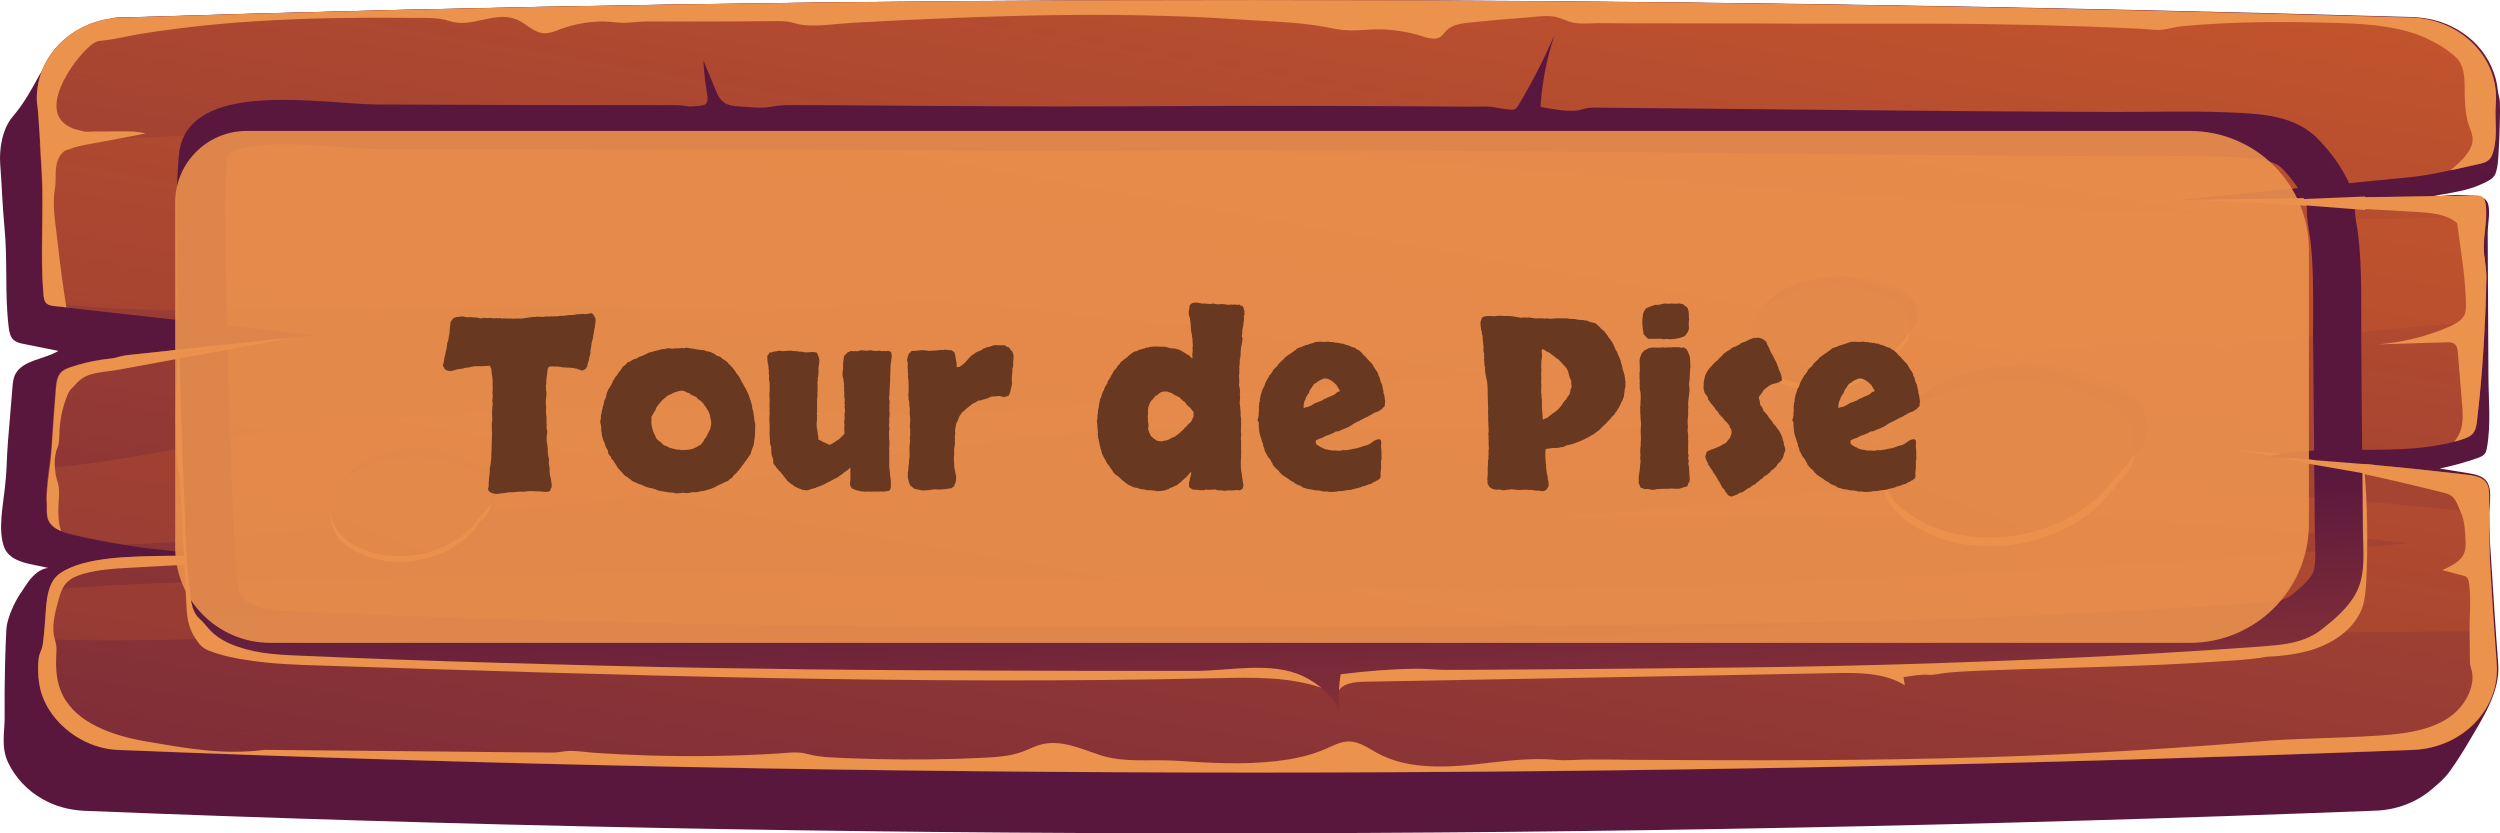 <svg fill="none" height="70" viewBox="0 0 210 70" width="210" xmlns="http://www.w3.org/2000/svg" xmlns:xlink="http://www.w3.org/1999/xlink"><linearGradient id="a"><stop offset="0" stop-color="#cf5c2b"/><stop offset="1" stop-color="#59173e"/></linearGradient><linearGradient id="b" gradientUnits="userSpaceOnUse" x1="161.024" x2="129.804" xlink:href="#a" y1="-103.532" y2="-11.755"/><linearGradient id="c" gradientUnits="userSpaceOnUse" x1="119.498" x2="91.436" xlink:href="#a" y1="-30.925" y2="130.751"/><linearGradient id="d" gradientUnits="userSpaceOnUse" x1="118.961" x2="82.963" xlink:href="#a" y1="-25.93" y2="174.886"/><linearGradient id="e" gradientUnits="userSpaceOnUse" x1="110.443" x2="108.068" xlink:href="#a" y1="88.101" y2="44.158"/><linearGradient id="f" gradientUnits="userSpaceOnUse" x1="177.882" x2="167.909" xlink:href="#a" y1="16.564" y2="45.687"/><linearGradient id="g" gradientUnits="userSpaceOnUse" x1="217.001" x2="130.455" xlink:href="#a" y1="-64.934" y2="154.435"/><linearGradient id="h" gradientUnits="userSpaceOnUse" x1="159.496" x2="153.205" xlink:href="#a" y1="14.318" y2="32.688"/><linearGradient id="i" gradientUnits="userSpaceOnUse" x1="184.173" x2="129.585" xlink:href="#a" y1="-37.086" y2="101.28"/><linearGradient id="j" gradientUnits="userSpaceOnUse" x1="40.315" x2="34.025" xlink:href="#a" y1="28.685" y2="47.055"/><linearGradient id="k" gradientUnits="userSpaceOnUse" x1="64.993" x2="10.404" xlink:href="#a" y1="-22.717" y2="115.649"/><path d="m209.849 55.761c-.108-1.446-.217-2.892-.31-4.338-.093-1.517-.201-3.048-.294-4.565-.062-1.035-.155-2.141-.186-3.218-.031-.893.372-2.368-.155-3.176-.309-.482-.991-.624-1.595-.723-.789-.128-1.579-.255-2.369-.383 1.069-.227 2.106-.51 3.128-.865.232-.085.465-.17.62-.34.139-.156.185-.369.216-.553.357-1.985.124-4.083.124-6.096-.015-2.041-.015-4.097-.031-6.138-.015-1.942-.015-3.898-.031-5.841 0-.638.295-2.041-.062-2.608-.278-.468-.944-.44-1.455-.496-.527-.057-1.053-.057-1.58-.028-.79.043-1.564.156-2.338.269 1.022-.255 2.075-.383 3.097-.61.666-.142 1.316-.34 1.936-.638.371-.184.774-.34.991-.695.093-.142.124-.326.17-.496.093-.354.109-.723.14-1.092.061-1.006.108-2.013.123-3.034.016-.51.016-1.021 0-1.531 0-.326-.139-.638-.17-.978-.139-1.375-.743-2.694-1.703-3.757-.961-1.049-2.277-1.815-3.732-2.169-.542-.128-1.084-.198-1.642-.227-65.474-1.885-129.646-1.956-192.425.028-.248.014-.511-.014-.759.043-.248.071-.496.156-.759.241-.511.17-1.022.34-1.518.567-.96.425-1.858.992-2.478 1.786-.356.468-.604.992-.929 1.46-.17.241-.387.425-.527.68-.666 1.219-1.332 2.453-2.261 3.53-.898 1.049-1.161 2.722-1.069 4.012.139 1.758.186 3.53.356 5.288.279 2.793.015 5.586.356 8.407.046.397.124.851.449 1.106.232.184.542.255.836.312.96.199 1.936.383 2.896.581-1.192.709-2.973.765-3.608 1.928-.201.383-.232.808-.263 1.233-.108 1.503-.263 2.991-.372 4.48-.046.666-.093 1.347-.108 2.013-.031.638-.077 1.262-.155 1.9-.155 1.488-.573 3.417-.077 4.877.48 1.403 2.4 1.46 3.717 1.8-.697.071-1.223.595-1.641 1.12-.201.269-.356.539-.542.808-.17.241-.325.482-.465.737-.279.51-.511 1.035-.681 1.588-.108.369-.17.652-.186 1.035-.015.34-.031.68-.046 1.021-.031.68-.046 1.361-.062 2.042-.031 1.361-.046 2.722-.031 4.083.015 1.318-.325 2.594.279 3.884.604 1.29 1.641 2.396 2.942 3.119 1.053.595 2.245.907 3.484.964 63.135 2.538 127.323 2.509 192.502-.014 1.719-.071 3.376-.695 4.646-1.772.604-.51 1.146-.964 1.595-1.616.558-.78 1.069-1.588 1.549-2.41 1.177-1.999 2.648-4.225 2.462-6.535z" fill="url(#b)"/><path d="m202.692 63.007c-65.194 2.509-129.367 2.552-192.502.014-2.803 0-5.42-1.843-6.473-4.154-.465-1.035-.557-2.155-.496-3.261.015-.198.031-.383.093-.581.093-.298.248-.553.279-.865.015-.17.046-.312.062-.482.108-.879.139-1.772.217-2.651.046-.496.108-1.006.263-1.488.17-.553.449-1.049.929-1.389 2.075-1.432 6.148-1.403 9.168-1.46.589-.014 1.131-.028 1.626-.057 1.316-.071 2.633-.099 3.949-.099-3.128-.014-6.241-.255-9.322-.751-1.456-.227-2.911-.51-4.352-.851-.341-.071-.712-.184-1.038-.326-.449-.184-.836-.454-1.038-.851-.17-.34-.155-.737-.155-1.092.015-.354-.046-.723-.015-1.077.031-.765.139-1.503.217-2.254.077-.61.155-1.219.201-1.843.108-1.63.217-3.261.356-4.891.046-.496.108-1.035.48-1.375.232-.213.527-.312.821-.411.805-.269 1.626-.468 2.462-.596.434-.071.867-.071 1.239-.156.449-.128.79-.213 1.27-.255 4.599-.496 9.198-.978 13.813-1.474.542-.057 1.099-.113 1.657-.17-6.938-.766-13.891-1.56-20.828-2.325-.31-.043-.604-.071-.914-.099-.279-.028-.573-.071-.759-.255-.015-.014-.031-.028-.046-.043-.139-.17-.155-.369-.186-.581-.31-3.431.046-6.975-.17-10.448-.015-.199-.077-1.163-.139-2.268-.077-1.602-.201-3.431-.248-3.431-.294-3.813 2.896-7.102 7.077-7.23 62.764-1.999 126.936-1.928 192.363 0 4.197.128 7.418 3.431 7.093 7.273-.109 1.304.17 2.566-.186 3.884-.078.312-.186.624-.449.836-.233.184-.542.255-.837.312-.789.17-1.579.354-2.369.524-1.053.227-2.091.44-3.159.553-6.318.61-12.605 1.233-18.908 1.857-.17.014-.341.028-.511.043-.201.014-.403.043-.604.057.511-.014 1.007-.014 1.502-.014 7.898-.128 15.811-.241 23.724-.369.217 0 .465 0 .635.128.201.142.248.383.279.61.046.312.046.61.046.893-.015.921-.186 1.8-.186 2.736 0 .822.217 1.63.217 2.481-.015 1.219-.062 2.438-.108 3.672-.124 2.779-.341 5.6-.666 8.392-.046.411-.108.836-.403 1.134-.232.227-.573.354-.898.454-.201.071-.402.128-.619.17-4.646 1.219-9.725.255-14.495 1.006-.31.043-.635.099-.929.17-.108.014-.217.043-.31.071.387.028.775.043 1.162.085 5.218.34 10.422.822 15.609 1.432.604.071 1.286.17 1.642.624.279.34.279.808.279 1.233v1.403c0 1.418 0 2.835.077 4.253.093 1.871.217 3.743.356 5.628.062.921.124 1.843.201 2.75.279 3.799-2.895 7.074-7.046 7.244z" fill="url(#c)"/><path d="m208.843 23.296c-.016 1.219-.062 2.438-.108 3.672-2.679.227-5.297.411-7.867.68-.604.057-1.193.113-1.797.184-2.214.213-4.428.411-6.643.581-1.099.085-2.214.17-3.329.255-.713.057-1.348.312-2.029.383-.96.099-2.013-.128-2.989-.184-1.084-.057-2.168-.085-3.252-.071-2.168.028-4.351.17-6.504.397-4.336.454-8.61 1.205-12.915 1.857-6.891 1.049-13.813 1.857-20.782 2.382 3.794.34 7.557.907 11.258 1.687-1.393.099-2.787.199-4.181.269-4.429.255-8.857.383-13.286.454s-8.874.071-13.303.057c-4.429 0-8.873-.014-13.302.014-4.429.043-8.858.128-13.287.312-2.215.099-4.429.213-6.628.369-.557.043-1.099.085-1.657.128-.666.057-1.316.227-1.998.298-5.281.567-10.561 1.276-15.78 2.212-8.114 1.46-16.275 2.892-24.529 3.402-1.487.085-2.989.17-4.475.255-7.108 1.304-14.789 1.574-21.757 2.353-2.369.269-4.785.411-7.201.496-1.456-.227-2.911-.51-4.351-.851-.341-.071-.712-.184-1.038-.326-.449-.184-.836-.454-1.038-.851-.17-.34-.155-.737-.155-1.092.015-.354-.046-.723-.015-1.077.031-.766.139-1.503.217-2.254 6.38-.482 12.931-2.169 19.063-2.991 7.882-1.035 15.919-1.645 23.863-2.056 8.997-.454 17.979.524 26.945.524 8.316 0 16.601-.666 24.87-1.276 16.121-1.191 32.211-2.424 48.3-3.7-3.499-.057-6.999-.142-10.499-.255-4.46-.142-8.92-.326-13.38-.539-1.037-.043-2.106-.17-3.128-.071-1.068.113-2.152.142-3.221.128-2.121-.028-4.243-.269-6.302-.737-1.208-.269-2.416-.624-3.64-.822-2.075-.326-4.196-.227-6.318-.255-7.882-.099-15.64-1.999-23.523-1.928-2.075.014-4.135.17-6.194.34-2.183.184-4.382.369-6.581.425-.976.028-1.982.085-2.927-.113-.728-.156-1.564-.085-2.307-.099-1.332-.028-2.663-.057-3.995-.085-2.663-.057-5.327-.085-8.006-.099-10.112-.043-20.193.468-30.305.397-4.305-.028-8.703-.113-12.962-.68-.015-.014-.031-.028-.046-.043-.139-.17-.155-.369-.186-.581-.31-3.431.046-6.975-.17-10.448-.015-.198-.077-1.162-.139-2.268 5.157-.411 10.344-.51 15.501-.851 10.097-.68 20.193-.978 30.337-.936 20.085.085 40.123 1.262 60.146 2.651 20.039 1.389 40.031 3.105 60.069 4.409 10.128.652 20.271 1.063 30.414 1.063 2.974 0 5.978-.17 8.982-.369-.015.921-.186 1.8-.186 2.736.047.893.263 1.701.248 2.538zm.325 24.086c-.077-1.418-.077-2.835-.077-4.253-6.396-.638-12.807-1.29-19.234-1.701-11.025-.695-22.113-.581-33.154-.17-2.292.085-4.553.142-6.83.397-1.099.128-2.199.255-3.298.369-4.414.482-8.827.865-13.256 1.177-1.719.113-3.453.227-5.188.326 4.476-.028 8.951-.057 13.427-.085 4.475-.028 8.95-.057 13.426-.085 2.23-.014 4.475-.028 6.705-.043 1.115-.014 2.23-.014 3.36-.028.465 0 .96.028 1.425-.071.279-.057.558-.156.836-.199 1.007-.142 2.122.043 3.128.099 1.115.057 2.215.113 3.33.17 2.214.128 4.444.269 6.659.411 3.499.241 6.984.51 10.468.794 3.809.312 7.588.723 11.382 1.148-8.61.751-17.205 1.531-25.83 1.97-19.853 1.006-39.706 2.268-59.589 1.9-19.605-.34-39.164-1.375-58.784-1.304-10.344.028-20.673.184-30.987.468-7.619.199-15.331.17-22.934.879-.155.468-.217.992-.263 1.488-.077.879-.108 1.772-.217 2.651 8.471.312 17.034-.213 25.489-.227 10.329-.014 20.658.071 30.987.298 19.574.425 39.132 1.418 58.691 1.73 19.915.326 39.783-.978 59.651-1.9 10.251-.468 20.565-.482 30.817-.581h.216c-.139-1.885-.263-3.743-.356-5.628z" fill="url(#d)"/><g fill="#eb924d"><path d="m4.91 42.521c-.015.709-.015 1.432.232 2.098-.449-.184-.836-.454-1.038-.851-.17-.34-.155-.737-.155-1.092.015-.354-.046-.723-.015-1.077.062-1.375.341-2.722.418-4.097.108-1.63.217-3.261.356-4.891.046-.496.108-1.035.48-1.375.232-.213.527-.312.821-.411.805-.269 1.626-.468 2.462-.595.387-.085.821-.085 1.192-.17.449-.128.79-.213 1.27-.255 4.599-.496 9.198-.978 13.813-1.474-4.94.921-9.88 1.815-14.835 2.736-.96.17-2.245.17-3.051.751-.17.113-.31.255-.449.397-.124.128-.232.269-.372.397-.263.213-.356.553-.48.851-.325.865-.511 1.772-.557 2.679-.015.34-.015.695-.062 1.035-.015.085-.031.17-.046.255-.015.099-.077.17-.108.269-.248.695-.217 1.46-.108 2.169.046.255.139.51.201.766.155.61.046 1.262.031 1.885z"/><path d="m183.246 16.777c-.278-.014-.557-.028-.836-.043h1.332c-.155 0-.325.028-.496.043z"/><path d="m187.801 37.801c1.285.113 2.57.227 3.856.312-.31.043-.635.099-.929.17-.991-.17-1.983-.34-2.927-.482z"/><path d="m206.723 36.056c.201-.737.155-1.503.077-2.254-.108-1.389-.232-2.793-.34-4.182-.016-.269-.062-.567-.295-.737-.185-.142-.449-.142-.681-.128-1.92.057-3.825.113-5.714.17 2.059-.17 4.103-.666 5.962-1.488.542-.241 1.099-.539 1.301-1.035.108-.255.108-.539.108-.822-.031-2.197-.449-4.65-.743-6.833-.899-.78-2.246-.879-3.485-.95-4.986-.283-9.988-.553-14.959-.836-1.192-.071-2.524-.113-3.794-.17 7.898-.128 15.811-.241 23.724-.369.217 0 .465 0 .635.128.201.142.248.383.279.61.17 1.248-.155 2.396-.155 3.629 0 .822.217 1.63.217 2.481-.078 3.941-.31 8.052-.79 12.064-.046.411-.108.836-.403 1.134-.232.227-.573.354-.898.454-.201.071-.402.128-.619.17.263-.283.464-.652.573-1.035z"/><path d="m3.515 14.395c-.031-.468-.31-5.685-.403-5.685-.294-3.813 2.896-7.102 7.077-7.23 62.764-1.999 126.936-1.928 192.363 0 4.197.128 7.418 3.431 7.093 7.273-.109 1.304.17 2.566-.186 3.884-.078.312-.186.624-.449.836-.233.184-.542.255-.837.312-.789.17-1.564.369-2.353.524.681-.567 1.471-1.233 1.78-2.056.217-.553.047-1.035-.154-1.559-.31-.822-.372-1.602-.403-2.467-.047-1.063.155-2.58-.759-3.431-.697-.638-1.61-1.191-2.478-1.588-2.152-.964-4.645-1.177-7.015-1.262-.124 0-.232-.014-.356-.014-4.367-.128-8.749-.142-13.116.269-.527.043-.991.184-1.502.269-.635.113-1.394-.028-2.044-.057-1.487-.071-2.958-.128-4.445-.184-2.958-.099-5.931-.17-8.904-.213-2.23-.028-4.445-.028-6.674-.028-.697 0-1.41 0-2.106 0-1.348 0-2.695 0-4.058 0-1.874 0-3.747 0-5.621-.014-.093 0-.186 0-.263 0-2.974 0-5.931-.014-8.905-.014-1.486 0-2.973 0-4.444-.014-.681 0-1.44.085-2.106-.028-.681-.113-1.223-.496-1.936-.553-.65-.057-1.316.043-1.951.099-1.626.113-3.237.255-4.847.425-.728.071-1.533.184-2.013.68-.171.17-.294.383-.496.525-.449.298-1.084.099-1.61-.071-1.038-.326-2.137-.51-3.252-.553-1.007-.043-1.998.128-3.004.071-.635-.028-1.239-.17-1.859-.284-2.446-.439-5.002-.468-7.464-.638-1.827-.128-3.67-.213-5.513-.269-5.931-.198-11.877-.085-17.793.142-2.973.113-5.931.255-8.904.425-1.363.071-2.865.34-4.212.17-.387-.043-.759-.184-1.146-.255-.403-.071-.805-.057-1.223-.057-1.641.014-3.299.028-4.94.028-1.92.014-3.856 0-5.792 0-.65 0-1.285.113-1.92.113-.588 0-1.161-.113-1.75-.113-1.223.014-2.431.227-3.562.652-.434.17-.883.354-1.363.34-.867-.043-1.456-.794-2.245-1.134-1.858-.808-3.779.737-5.683.113-.945-.312-1.905-.269-2.911-.269-1.27-.014-2.54-.014-3.809-.014-4.305.014-8.61.156-12.884.553-2.137.198-4.259.468-6.38.808-1.022.17-2.06.439-3.097.553-.294.028-.527.028-.805.213-1.27.808-4.754 5.33-2.261 6.918.155.099.325.184.511.255.263.099.542.142.821.227.279.099.635.028.929.028.712 0 1.425 0 2.122-.014.759 0 1.518-.014 2.23.184-1.611.312-3.221.61-4.832.907-.527.099-1.053.198-1.549.397-.077.043-.17.057-.263.085-.341.113-.588.496-.712.794-.325.78-.124 1.63-.263 2.438-.248 1.446.062 3.005.217 4.437.201 1.843.449 3.7.743 5.543-.31-.043-.604-.071-.914-.099-.294-.028-.604-.071-.805-.283-.139-.17-.155-.369-.186-.581-.31-3.459.046-7.003-.155-10.462z"/><path d="m209.722 55.761c-.217-2.793-.402-5.586-.557-8.378-.093-1.885-.078-3.771-.078-5.657 0-.425-.015-.879-.278-1.233-.357-.454-1.038-.553-1.642-.624-5.188-.61-10.391-1.092-15.609-1.432 4.645.822 9.446 1.871 13.859 2.991.867.227.929.836 1.286 1.588.34.751.371 1.602.402 2.41.016.34.016.68-.108 1.006-.263.723-1.1 1.12-1.843 1.46.557.142 1.115.283 1.688.44.139.043.279.071.372.17.108.099.154.269.17.425.217 1.347.046 2.764.062 4.125.015.879.015 1.758.031 2.637.015.241.108.468.17.723.093.51.031 1.035-.139 1.531-.341 1.021-1.1 1.928-2.075 2.509-1.688 1.006-3.794 1.219-5.807 1.347-3.361.227-6.737.199-10.082.496-1.115.085-2.214.184-3.329.269-2.214.17-4.444.312-6.659.454-4.197.255-8.409.454-12.605.581-9.942.312-19.899.283-29.857.227-1.192-.028-2.4-.028-3.592-.028-.976 0-1.905.113-2.865.028-2.339-.213-4.661.17-6.984.411-2.71.269-5.622.298-7.96-.978-.743-.411-1.471-.95-2.338-.978-.713-.014-1.379.354-2.029.638-1.239.539-2.602.836-3.964.992-.031 0-.047 0-.078.014-2.896.34-5.683.156-8.579-.028-2.122-.128-4.351.198-6.38-.496-1.564-.524-3.206-1.276-4.816-.879-.573.142-1.084.425-1.626.624-1.053.383-2.215.454-3.345.51-.712.028-1.425.057-2.137.085-2.958.085-5.931.071-8.889-.043-1.239-.057-2.509-.043-3.717-.369-.836-.227-1.657-.085-2.524-.028-3.593.213-7.201.269-10.809.156-1.471-.043-2.942-.113-4.398-.213-.712-.043-1.456-.17-2.168-.17-.495 0-.945.142-1.44.142-2.989-.014-5.962-.057-8.951-.085-5.095-.043-10.205-.099-15.3-.142-3.484.439-6.411-.113-9.864-.695-2.834-.482-5.915-1.531-7.092-3.941-.496-1.007-.573-2.127-.527-3.204.015-.326.046-.638 0-.964-.046-.298-.155-.567-.201-.865-.155-.978.17-2.112.434-3.062.139-.482.31-.992.697-1.361.341-.34.821-.539 1.301-.68 1.27-.369 2.617-.454 3.949-.525 1.92-.099 3.84-.213 5.761-.312.387-.014.774-.043 1.161-.057-.046-.17-.077-.34-.077-.525l.015-.071c-1.177-.028-2.354-.028-3.531-.043-3.035.057-7.092.043-9.168 1.46-.929.638-1.099 1.815-1.192 2.864-.093 1.035-.124 2.098-.279 3.133-.046.312-.186.567-.279.865-.062.199-.077.383-.093.581-.062 1.12.031 2.24.496 3.261 1.038 2.325 3.655 4.154 6.473 4.154 63.135 2.538 127.308 2.509 192.503-.014 4.15-.156 7.324-3.431 7.03-7.23z"/><path d="m14.762 35.163c0 .765.031 1.545.077 2.311.015.383.046.765.077 1.148.015.283 0 .595.062.865.062.227.124.425.124.666.031.652.062 1.318.108 1.97.062 1.319.139 2.623.201 3.941.093 1.687.17 3.36.263 5.047.046.936.217 1.744.759 2.538.108.156.201.312.325.454.201.241.449.411.759.539 1.13.454 2.416.695 3.639.865 1.889.269 3.794.34 5.699.397 25.102.808 50.236 1.63 75.354 1.063 3.066-.071 6.24-.142 9.09.907-1.301-2.127-4.445-2.438-7.108-2.495-27.905-.581-55.826-1.233-83.639-3.36-.759-.057-1.595-.142-2.137-.652-.387-.354-.542-.865-.666-1.347-1.425-5.259-1.704-10.774-.836-16.133.046-.326.155-.68.139-1.006-.015-.34-.062-.68-.062-1.035-.015-.709.015-1.432.093-2.141-.108-.17-.372-.17-.573-.142-.526.057-1.053.099-1.595.156.031.468 0 .907-.062 1.375-.015.156.015.269.031.425.031.312-.031.638-.046.936-.031.454-.046.921-.062 1.375 0 .44-.015.893-.015 1.333z"/><path d="m112.4 58.13c.309-.723 1.347-.851 2.198-.865 6.768-.128 13.52-.241 20.287-.369 6.38-.113 12.775-.227 19.156-.354 2.059-.043 4.258-.043 5.962 1.021-.031-.227-.078-.454-.109-.68.728-.113 1.425-.255 2.168-.198.403.028.821-.099 1.224-.142.944-.113 1.904-.156 2.849-.199 5.25-.213 10.515-.283 15.78-.524 1.332-.057 2.648-.142 3.98-.227 1.316-.085 2.648-.156 3.949-.326.185-.028.356-.085.542-.099.247-.014.495-.028.743-.043 1.332-.099 2.679-.326 3.918-.851 1.548-.652 2.911-1.815 3.407-3.303.216-.666.263-1.361.309-2.056.155-3.175.109-6.365-.155-9.527-.17-.156-.603.128-.665.354-.635 2.311-1.115 4.65-1.425 7.003-.186 1.403-.341 2.892-1.285 3.998-1.038 1.205-2.772 1.687-4.414 2.027-8.718 1.843-17.731 2.027-26.666 2.197-8.332.156-16.663.326-24.979.482-6.937-.213-14.045.794-20.936.113-1.936-.199-3.887-.51-5.823-.255-.139.014-.294.043-.403.142-.077.071-.093.17-.124.269-.232.737.14 1.673.512 2.41z"/></g><path d="m198.485 44.675c-.015-2.694-.046-5.387-.077-8.095-.015-2.594-.046-5.174-.062-7.769-.031-3.119.109-6.266-.294-9.357-.078-.61-.248-1.233-.232-1.843.015-.921-.186-1.63-.635-2.509-.573-1.191-1.394-2.282-2.323-3.275-2.013-2.183-4.909-2.282-7.929-2.396-3.174-.128-6.333-.014-9.493-.028-3.53-.014-7.077-.028-10.607-.057-4.305-.028-8.595-.071-12.9-.113s-8.61-.085-12.915-.128c-2.153-.014-4.305-.043-6.458-.057-.449 0-.913-.043-1.347.057-.279.057-.526.156-.805.184-.96.085-2.06-.142-3.004-.312.124-2.027.511-4.04 1.161-5.997-.883 2.013-1.889 3.984-3.035 5.883-.077.128-.155.255-.294.312-.14.057-.31.043-.449.028-.326-.043-.666-.071-.991-.142-.744-.17-1.534-.099-2.308-.099-3.329-.028-6.643-.043-9.973-.057-6.535-.028-13.07-.014-19.589.028-7.0.043-13.999-.043-21.014-.071-1.905-.014-3.809-.028-5.699-.028-.821 0-1.611-.028-2.4.128-.821.17-1.827.028-2.663-.014-.465-.028-.96-.071-1.332-.34-.372-.255-.542-.666-.712-1.063-.341-.822-.681-1.644-1.022-2.467.046.964.155 1.914.325 2.864.046.312.077.709-.232.865-.093.043-.217.057-.325.071-.372.028-.759.113-1.13.043-.712-.128-1.425-.085-2.153-.085-7.96 0-15.888-.028-23.817-.057-4.444-.014-15.13-2.084-16.585 3.445-.201.765-.186 1.559-.248 2.353-.155 2.382-.062 4.777-.015 7.173.124 7.896.372 15.793.712 23.675.046 1.205.108 2.424.279 3.629.139.95.062 2.197.883 2.934.279.255.48.496.728.794.495.581 1.177 1.021 1.92 1.333 1.595.68 3.438.865 5.203.936 5.761.255 11.506.468 17.251.624 5.792.17 11.568.326 17.36.425 5.792.099 11.568.17 17.359.199 5.25.028 10.499.043 15.749.057h8.037c2.896 0 6.396-.822 9.06.44 1.331.624 2.446 1.63 3.081 2.878-.108-1.007-.077-2.027.093-3.034 2.106-.269 4.212-.44 6.334-.468.914-.014 1.796.113 2.71.099 1.068 0 2.152-.014 3.221-.014 4.305-.028 8.61-.057 12.915-.099 2.664-.028 5.327-.057 8.006-.085 5.792-.057 11.568-.184 17.36-.383 1.037-.043 2.09-.071 3.128-.113 7.975-.284 15.95-.709 23.91-1.29.681-.057 1.331-.113 1.966-.227 1.022-.184 1.983-.51 2.819-1.163 1.022-.794 2.013-1.645 2.694-2.693 1.1-1.687.821-3.615.805-5.529zm-4.32 3.658c-.418.638-1.192 1.276-1.827 1.758-.155.113-.387.255-.991.354-.45.085-.976.128-1.503.17-7.634.553-15.625.978-23.739 1.29-1.038.043-2.06.071-3.097.099-6.071.199-11.707.326-17.251.383-16.462.184-32.675.283-48.223.283-6.968 0-13.937-.014-20.921-.057-5.73-.043-11.568-.099-17.297-.199-5.73-.099-11.552-.241-17.298-.411s-11.537-.383-17.205-.638c-1.254-.043-2.679-.156-3.686-.581-.248-.113-.372-.198-.403-.227-.186-.227-.418-.496-.681-.78-.015-.142-.031-.298-.046-.425-.031-.255-.046-.496-.077-.737-.139-1.021-.186-2.07-.248-3.332-.356-7.797-.604-15.736-.712-23.575l-.015-1.333c-.046-1.942-.077-3.771.046-5.571.015-.199.015-.411.031-.638.015-.44.031-.836.093-1.063.139-.482 1.626-.978 4.708-.978 1.518 0 3.144.113 4.568.213 1.223.099 2.385.17 3.376.17 7.077.028 14.169.043 21.262.043h3.98c5.296 0 10.592.014 15.904.043l5.11.028c3.732.028 7.48.043 11.212.043 1.564 0 3.144 0 4.739-.014 3.949-.028 7.883-.043 11.831-.043 13.365 0 26.992.142 40.155.269 10.329.099 21.03.199 31.498.241l.511.014c.929 0 1.827-.014 2.756-.014.899-.014 1.797-.014 2.679-.014 1.301 0 2.385.014 3.361.057h.108c2.834.128 4.15.255 4.925 1.092.789.851 1.331 1.63 1.703 2.382.279.581.279.737.279.964-.016.737.108 1.375.186 1.885.015.142.046.312.077.454.279 2.155.263 4.366.263 6.72-.015.737-.015 1.474 0 2.212l.14 15.821c.015.354.015.68.031 1.007.015 1.12.046 2.112-.31 2.637z" fill="url(#e)"/><path d="m14.836 30.159 4.739-.865-.201-.411-4.909.539z" fill="#eb924d"/><path d="m193.172 17.215 5.497.425v-1.134l-5.946.241z" fill="#eb924d"/><path d="m193.561 38.892 6.086 1.063-.124-.893-6.535-.524z" fill="#eb924d"/><path d="m175.766 34.128c-4.63-2.367-12.326-1.644-15.997 1.545-2.307 2.013-2.431 5.77 0 7.769 5.343 4.409 14.727 2.523 18.119-2.92.062-.057.124-.113.201-.156 2.586-2.141.743-5.699-2.323-6.238z" fill="#eb924d"/><path d="m176.868 32.044c-4.63-2.368-12.327-1.645-15.997 1.545-2.307 2.013-2.431 5.77 0 7.769 5.343 4.409 14.727 2.523 18.118-2.92.062-.057.124-.113.202-.156 2.586-2.141.743-5.699-2.323-6.238z" fill="url(#f)"/><path d="m175.766 33.39c-4.63-2.368-12.326-1.645-15.997 1.545-2.307 2.013-2.431 5.77 0 7.769 5.343 4.409 14.727 2.523 18.119-2.92.062-.057.124-.113.201-.156 2.586-2.141.743-5.699-2.323-6.238z" fill="url(#g)"/><path d="m158.159 25.396c-2.927-1.503-7.774-1.035-10.081.978-1.456 1.262-1.533 3.643 0 4.905 3.376 2.779 9.291 1.588 11.428-1.843.047-.028.078-.071.124-.099 1.626-1.361.465-3.601-1.471-3.941z" fill="#eb924d"/><path d="m158.855 24.092c-2.927-1.503-7.774-1.035-10.082.978-1.455 1.262-1.533 3.643 0 4.905 3.376 2.779 9.292 1.588 11.429-1.843.046-.028.077-.071.124-.099 1.626-1.375.464-3.615-1.471-3.941z" fill="url(#h)"/><path d="m158.159 24.928c-2.927-1.503-7.774-1.035-10.081.978-1.456 1.276-1.533 3.643 0 4.905 3.376 2.779 9.291 1.588 11.428-1.843.047-.028.078-.071.124-.099 1.626-1.361.465-3.601-1.471-3.941z" fill="url(#i)"/><path d="m38.983 39.769c-2.927-1.503-7.774-1.035-10.081.978-1.456 1.262-1.533 3.643 0 4.905 3.376 2.779 9.291 1.588 11.428-1.843.046-.028.077-.071.124-.099 1.626-1.361.465-3.601-1.471-3.941z" fill="#eb924d"/><path d="m39.679 38.451c-2.927-1.503-7.774-1.035-10.081.978-1.456 1.276-1.533 3.643 0 4.905 3.376 2.779 9.291 1.588 11.428-1.843.046-.028.077-.071.124-.099 1.626-1.361.465-3.601-1.471-3.941z" fill="url(#j)"/><path d="m38.983 39.303c-2.927-1.503-7.774-1.035-10.081.978-1.456 1.276-1.533 3.643 0 4.905 3.376 2.779 9.291 1.588 11.428-1.843.046-.028.077-.071.124-.099 1.626-1.361.465-3.601-1.471-3.941z" fill="url(#k)"/><path d="m14.715 17c0-3.314 2.686-6 6-6h163.236c5.522 0 9.999 4.477 9.999 10v23c0 5.523-4.477 10-10 10h-161.235c-4.418 0-8-3.582-8-8z" fill="#eb924d" opacity=".9"/><path d="m45.887 31.898c.013.091.013.195 0 .312-.026.104-.039.176-.039.215.013.026.019.052.019.078v.254c.013.078.026.156.039.234 0 .104-.006.208-.019.312-.013.091-.026.189-.039.293.013.13.013.208 0 .234v.098c.026.169.033.306.019.41v.312c0 .13.006.208.019.234.013.026.019.052.019.078v.43.156c.013.013.02.033.02.059 0 .104-.006.202-.02.293 0 .091.013.156.039.195.026.052.033.137.019.254-.013.117-.026.215-.039.293-.013.143-.013.28 0 .41.013.117.033.241.059.371.026.195.039.312.039.351-.013.052-.019.098-.019.137.013.039.019.078.019.117v.156c.013.039.026.085.039.137.026.104.046.189.059.254 0 .065-.006.124-.019.176v.176c0 .065.006.124.019.176.013.039.026.085.039.137.013.078.013.163 0 .254 0 .078.006.169.019.273.013.039.019.085.019.137 0 .052.013.111.039.176.026.078.039.137.039.176 0 .039.007.078.02.117.052.234.065.417.039.547-.078.143-.117.247-.117.312-.104.052-.182.078-.234.078s-.098 0-.137 0c-.065.013-.124.013-.176 0s-.111-.019-.176-.019c-.091-.013-.189-.02-.293-.02-.091 0-.182 0-.273 0-.026-.013-.065-.019-.117-.019s-.085 0-.098 0c-.104.013-.163.013-.176 0-.013 0-.033 0-.059 0-.078 0-.163.006-.254.019-.091.013-.176.026-.254.039-.078 0-.156-.006-.234-.019-.078 0-.156.006-.234.019-.078 0-.156.006-.234.019-.065.013-.124.02-.176.02-.091 0-.182 0-.274 0-.078 0-.169.013-.273.039-.039 0-.078.006-.117.02-.039.013-.078.019-.117.019-.052 0-.104 0-.156 0-.052 0-.111.013-.176.039l-.215.019c-.156 0-.241-.006-.254-.019-.013-.013-.033-.02-.059-.02l-.215-.059c-.13-.091-.195-.15-.195-.176 0-.013-.006-.026-.02-.039-.026-.078-.033-.137-.019-.176.013-.026.026-.052.039-.078 0-.117 0-.176 0-.176.013-.013.019-.033.019-.059-.013-.065-.019-.111-.019-.137.013-.026.019-.052.019-.078l.019-.312c.013-.039.02-.091.02-.156s.006-.117.019-.156c.026-.13.033-.202.019-.215 0-.013 0-.033 0-.059.013-.13.013-.195 0-.195 0-.013 0-.033 0-.059.026-.091.046-.156.059-.195.013-.052.02-.098.02-.137 0-.143.013-.241.039-.293-.013-.039-.013-.085 0-.137s.019-.091.019-.117c0-.156 0-.26 0-.312s0-.091 0-.117c.013-.065.02-.143.02-.234 0-.091 0-.169 0-.234 0-.247.006-.449.019-.606s.019-.306.019-.449c0-.065 0-.117 0-.156 0-.052-.006-.111-.019-.176v-.547c.013-.039.013-.078 0-.117 0-.039.013-.072.039-.098l-.02-.703c.013-.065.013-.124 0-.176 0-.065.006-.124.02-.176 0-.13.006-.215.019-.254.013-.052.019-.104.019-.156s-.006-.098-.019-.137c-.013-.039-.019-.078-.019-.117l.039-.43c-.026-.182-.033-.293-.019-.332.013-.052.019-.104.019-.156-.013-.234-.019-.417-.019-.547.013-.143.013-.28 0-.41-.026-.208-.046-.332-.059-.371-.026-.195-.039-.306-.039-.332.013-.039.007-.091-.019-.156-.039-.078-.072-.13-.098-.156-.013-.026-.026-.052-.039-.078-.065.026-.137.039-.215.039-.065-.013-.13-.013-.195 0-.078 0-.163.006-.254.019-.078 0-.15 0-.215 0-.091 0-.176 0-.254 0-.065-.013-.137-.006-.215.02-.039 0-.111.013-.215.039-.13.039-.241.059-.332.059-.052 0-.104.006-.156.019-.039.013-.072.026-.098.039-.13.026-.208.039-.234.039l-.293.039c-.182.052-.299.085-.351.098-.052.013-.098.026-.137.039-.026.013-.065.02-.117.02-.117-.026-.195-.039-.234-.039-.039-.013-.072-.026-.098-.039-.026-.026-.059-.046-.098-.059-.026-.026-.052-.052-.078-.078-.065-.143-.104-.221-.117-.234 0-.026 0-.046 0-.059.039-.143.059-.241.059-.293.013-.052.026-.111.039-.176 0-.117.019-.215.059-.293.039-.13.059-.234.059-.312.026-.065.046-.13.059-.195.013-.078.026-.156.039-.234.013-.065.02-.124.02-.176s.006-.111.019-.176c.065-.13.098-.228.098-.293.026-.078.033-.13.019-.156 0-.026.006-.059.019-.098.013-.078.026-.137.039-.176.013-.052.019-.091.019-.117l.019-.352.039-.312c.026-.039.033-.072.019-.098 0-.026 0-.072 0-.137.078-.117.117-.176.117-.176.013-.013.02-.026.02-.039.104-.117.182-.176.234-.176.065-.013.124-.033.176-.059.026-.013.065-.013.117 0 .052 0 .104-.006.156-.019.091-.026.156-.033.195-.02.039.013.091.02.156.02.065.013.124.026.176.039h.195c.156-.013.247-.013.273 0 .039.013.078.02.117.02.182 0 .293.006.332.019.052.013.098.026.137.039.052 0 .104.006.156.019.052 0 .104-.006.156-.019.065-.026.124-.033.176-.02.065.013.124.02.176.02h.137c.039-.013.078-.02.117-.02l.293.039c.143-.013.228-.019.254-.019.104.013.163.019.176.019.026-.013.052-.019.078-.019.143.013.234.026.274.039.026-.013.065-.019.117-.019.065 0 .124.006.176.019h.469c.117.013.182.019.195.019.013-.013.033-.019.059-.019h.293.215c.117 0 .189-.006.215-.019.026-.013.052-.019.078-.019.052-.013.098-.02.137-.02s.085-.006.137-.019c.117-.013.182-.019.195-.019.013-.013.026-.02.039-.02.104-.013.163-.013.176 0 .026 0 .052-.006.078-.019h.215c0-.013.007-.019.02-.019.104-.013.163-.013.176 0h.059c.143 0 .221.006.234.019h.059c.052 0 .098-.006.137-.019.052-.013.104-.02.156-.02.039-.013.085-.013.137 0 .065.013.104.013.117 0 .143-.013.221-.013.234 0h.039c.195-.026.319-.026.371 0 .065-.026.13-.039.195-.039.078 0 .15-.006.215-.02h.234c.026-.013.059-.019.098-.019.208-.039.358-.052.449-.039.091 0 .182-.007.274-.02.195-.052.319-.072.371-.059h.176c.13-.026.208-.033.234-.019.026.013.052.019.078.019.117-.013.195-.019.234-.019.039-.013.072-.019.098-.019.039-.013.078-.02.117-.02.039 0 .078-.013.117-.039.052.026.091.052.117.078.039.013.072.052.098.117.091.13.143.228.156.293.013.065.013.156 0 .274-.013.065-.026.143-.039.234 0 .091-.013.182-.039.273-.026.091-.039.15-.039.176.013.013.013.033 0 .059-.039.195-.065.339-.078.43-.013.078-.026.163-.039.254-.052.156-.085.267-.098.332 0 .065-.006.13-.019.195-.013.156-.033.26-.059.312-.013.065-.019.124-.019.176.013.052.013.111 0 .176-.026.13-.046.215-.059.254-.039.078-.059.137-.059.176.013.039.013.078 0 .117-.039.117-.065.202-.078.254-.013.052-.033.111-.059.176.013.078 0 .137-.039.176-.039.039-.072.091-.098.156-.039.013-.078.033-.117.059-.026.013-.052.033-.078.059-.078.039-.15.039-.215 0-.117-.039-.195-.065-.234-.078-.039-.026-.085-.045-.137-.059-.104 0-.163-.006-.176-.019 0-.013-.013-.019-.039-.019-.039-.013-.111-.02-.215-.02-.156-.026-.247-.033-.273-.019-.026 0-.052 0-.078 0-.143-.026-.228-.033-.254-.019-.013.013-.033.013-.059 0-.104-.026-.189-.039-.254-.039-.065-.013-.13-.026-.195-.039h-.352c-.104-.013-.202-.013-.293 0-.104.013-.169.052-.195.117-.039.104-.059.208-.059.312l-.059.469c0 .104-.013.176-.039.215zm14.258-2.051c.052.013.143.045.274.098.117.039.202.104.254.195.065.026.124.059.176.098.052.026.104.065.156.117.13.091.189.143.176.156v.039c.117.091.176.143.176.156.026.026.059.059.098.098.039.039.072.072.098.098.065.091.104.15.117.176.026.026.052.052.078.078.065.117.104.189.117.215.026.013.046.033.059.059.13.156.208.273.234.351.039.065.078.137.117.215.052.117.085.182.098.195.013 0 .026.006.039.019.039.117.072.195.098.234.039.039.072.091.098.156.065.104.124.221.176.351.065.13.124.274.176.43.091.247.163.488.215.723 0 .091.006.163.019.215.065.169.098.286.098.352s.006.137.019.215c.026.065.039.13.039.195s.006.13.019.195c.026.091.052.221.078.391 0 .104-.006.208-.019.312v.293c-.013.104-.02.195-.02.274.013.078.007.163-.019.254-.026.117-.039.202-.039.254s-.007.111-.02.176c-.026.104-.039.176-.039.215-.026.065-.052.124-.078.176-.013.039-.033.091-.059.156-.026.104-.045.176-.059.215-.026.104-.065.189-.117.254-.039.065-.091.137-.156.215-.039.078-.085.143-.137.195-.039.052-.078.104-.117.156-.091.143-.163.241-.215.293-.039.052-.078.111-.117.176-.104.13-.163.202-.176.215-.013 0-.026.013-.039.039-.052.065-.111.137-.176.215-.065.065-.137.124-.215.176-.065.13-.124.208-.176.234-.039.026-.091.059-.156.098-.052.039-.098.085-.137.137-.208.078-.332.13-.371.156l-.195.098c-.195.078-.319.137-.371.176-.052.026-.111.059-.176.098-.052.026-.143.065-.274.117-.078.039-.137.059-.176.059-.026 0-.052.006-.078.019-.104.039-.169.059-.195.059-.013 0-.033.006-.059.019-.143.039-.241.059-.293.059-.052 0-.104.006-.156.019-.169.052-.299.078-.391.078-.156-.013-.26-.013-.312 0-.039.013-.091.026-.156.039-.195.039-.391.039-.586 0-.143.026-.26.039-.352.039-.039 0-.078 0-.117 0-.039.013-.072.019-.098.019-.052 0-.098-.013-.137-.039-.026-.013-.065-.02-.117-.02-.052-.013-.15-.019-.293-.019-.078-.013-.156-.026-.234-.039-.078-.013-.156-.026-.234-.039-.039-.013-.085-.02-.137-.02-.039 0-.078-.006-.117-.019-.091-.026-.163-.039-.215-.039-.169-.065-.247-.098-.234-.098-.182-.052-.28-.085-.293-.098-.156-.013-.26-.033-.312-.059-.143-.052-.228-.078-.254-.078l-.215-.098c-.156-.078-.26-.117-.312-.117-.13-.039-.215-.078-.254-.117-.143-.052-.228-.085-.254-.098s-.052-.026-.078-.039c-.13-.13-.221-.202-.274-.215-.052-.026-.091-.065-.117-.117-.143-.065-.221-.104-.234-.117 0-.013-.006-.026-.019-.039-.078-.052-.143-.124-.195-.215-.104-.078-.182-.163-.234-.254-.078-.065-.13-.124-.156-.176-.091-.13-.137-.202-.137-.215s-.006-.026-.019-.039c-.091-.156-.15-.241-.176-.254-.013-.026-.026-.059-.039-.098-.039-.039-.085-.078-.137-.117-.039-.052-.059-.117-.059-.195-.104-.078-.169-.15-.195-.215-.039-.091-.059-.15-.059-.176.013-.026.019-.052.019-.078-.091-.156-.156-.273-.195-.351-.052-.169-.085-.274-.098-.312-.078-.156-.13-.28-.156-.371-.026-.091-.052-.195-.078-.312-.013-.104-.019-.163-.019-.176.013-.013.013-.033 0-.059 0-.039-.007-.072-.02-.098 0-.039-.006-.078-.019-.117.013-.195.006-.306-.019-.332-.013-.13-.026-.195-.039-.195-.013-.013-.019-.033-.019-.059 0-.104.006-.182.019-.234.026-.052.039-.104.039-.156 0-.104 0-.182 0-.234.039-.104.059-.169.059-.195.013-.039.013-.085 0-.137.052-.117.078-.202.078-.254s.006-.098.019-.137c.026-.078.046-.13.059-.156.013-.026.019-.052.019-.078.013-.065.02-.111.02-.137 0-.026.006-.065.019-.117.039-.091.078-.169.117-.234.039-.104.059-.176.059-.215 0-.039.006-.078.019-.117.026-.117.052-.189.078-.215.052-.143.085-.215.098-.215s.019-.006.019-.019c.065-.104.111-.176.137-.215.026-.052.052-.098.078-.137.026-.065.052-.124.078-.176s.052-.111.078-.176c.065-.078.098-.124.098-.137.013-.026.026-.052.039-.078.065-.104.104-.156.117-.156.013-.013.033-.033.059-.059.052-.078.078-.124.078-.137.013-.013.026-.033.039-.059.195-.234.319-.41.371-.527.104-.052.169-.104.195-.156.052-.013.085-.039.098-.078.026-.052.052-.091.078-.117l.234-.078c.13-.091.228-.15.293-.176.091-.052.15-.072.176-.059.039 0 .072-.006.098-.019.104-.091.156-.13.156-.117s.013.006.039-.019c.13-.052.202-.078.215-.078.026 0 .052-.006.078-.019.104-.065.169-.098.195-.098.026-.013.059-.026.098-.039.039-.013.072-.033.098-.059.13-.065.215-.098.254-.098.039 0 .078-.007.117-.02.13-.052.208-.078.234-.078.039-.013.072-.019.098-.019.273-.065.462-.117.566-.156.078.013.15.013.215 0 .078-.026.15-.046.215-.059.156 0 .254.006.293.019.039.013.078.02.117.02.039 0 .078-.006.117-.02.052-.013.104-.019.156-.019h.312c.039-.013.078-.019.117-.019.052-.013.098-.013.137 0s.085.019.137.019c.039-.013.078-.026.117-.039.052-.013.111-.013.176 0 .078.013.15.026.215.039s.104.019.117.019c.156.013.247.026.274.039.065.013.137.026.215.039.091.013.189.026.293.039.143.013.215.02.215.02.013-.013.033-.013.059 0 .117.052.189.085.215.098h.098c.052.013.104.026.156.039.065 0 .117.019.156.059.182.078.286.13.312.156zm-2.773 2.988c-.13-.026-.195-.033-.195-.019s-.006.019-.02.019c-.13.013-.202.026-.215.039s-.033.019-.059.019c-.052.026-.111.046-.176.059-.052 0-.091.013-.117.039-.13.078-.202.117-.215.117s-.033.006-.059.019c-.117.039-.176.065-.176.078 0 0-.013.006-.039.02-.078.052-.15.111-.215.176-.091.065-.163.124-.215.176-.039.039-.072.072-.098.098-.104.117-.156.182-.156.195-.078.104-.143.182-.195.234-.091.13-.137.215-.137.254 0 .039-.013.078-.039.117-.104.117-.163.215-.176.293-.039.065-.078.124-.117.176-.026.039-.039.085-.039.137.013.169.013.274 0 .312v.098c0 .169.02.299.059.391.026.104.052.208.078.312.039.104.085.208.137.312.078.143.111.221.098.234 0 .013.006.026.02.039.065.104.104.156.117.156.013 0 .026.006.039.019.104.104.163.156.176.156s.033.006.059.019c.065.065.13.137.195.215.078.065.169.104.273.117l.254.137c.039.026.078.039.117.039.039 0 .078.006.117.02.078.039.13.059.156.059.026-.013.052-.013.078 0 .117.039.195.059.234.059.039-.013.072-.019.098-.019.13.039.208.059.234.059.039-.013.078-.019.117-.019h.195c.091-.013.169-.02.234-.02l.351-.059c.117-.039.169-.065.156-.078 0-.013.013-.019.039-.019.091-.013.163-.046.215-.098.117-.091.215-.137.293-.137.065-.13.13-.215.195-.254.078-.117.111-.176.098-.176 0-.013.006-.026.02-.039.039-.091.072-.137.098-.137.026-.013.046-.033.059-.059.039-.078.059-.13.059-.156.013-.026.026-.046.039-.059l.137-.273c.078-.117.117-.221.117-.312.052-.156.072-.267.059-.332 0-.065 0-.13 0-.195-.013-.065-.026-.124-.039-.176-.013-.052-.026-.111-.039-.176-.013-.052-.019-.091-.019-.117.013-.039.013-.072 0-.098-.026-.052-.052-.091-.078-.117-.013-.039-.019-.078-.019-.117-.078-.104-.117-.163-.117-.176 0-.013-.006-.026-.02-.039-.065-.091-.098-.137-.098-.137 0-.013-.006-.033-.019-.059-.039-.052-.078-.098-.117-.137-.026-.052-.059-.104-.098-.156-.091-.091-.143-.143-.156-.156 0-.013-.013-.026-.039-.039-.13-.104-.221-.169-.273-.195-.039-.039-.072-.085-.098-.137-.143-.065-.26-.117-.352-.156-.13-.065-.195-.104-.195-.117.013-.026.013-.039 0-.039l-.254-.078c-.104-.052-.169-.091-.195-.117zm17.48-3.281c.052.208.065.384.039.527-.026.143-.039.267-.039.371-.026.039-.039.078-.039.117.013.039.013.078 0 .117 0 .039-.006.085-.019.137v.117.176.117c0 .104-.006.163-.02.176v.039c.026.091.02.176-.019.254.026.078.033.163.019.254-.013.091-.019.202-.019.332l-.019.332c0 .143-.006.254-.02.332v.215c-.013.117-.026.189-.039.215.013.143.019.215.019.215.013 0 .019.013.019.039.026.065.026.156 0 .274-.013.117-.013.221 0 .312 0 .104-.006.169-.019.195 0 .013.006.033.019.059v.176c.013.013.02.033.02.059-.013.104-.02.202-.02.293 0 .039-.006.078-.019.117v.117.195c.013 0 .019.013.019.039-.013.078-.026.13-.039.156v.078c.039.221.046.371.019.449-.013.039-.019.111-.019.215v.254c.013.104.013.163 0 .176v.039c.039.156.052.267.039.332v.195c-.013.104-.019.176-.019.215.013.026.006.052-.019.078.026.091.033.195.019.312v.351.527.371c.013.104.026.215.039.332.013.065.019.137.019.215 0 .078.006.15.019.215.039.182.059.332.059.449v.332c0 .156-.013.254-.039.293-.013.039-.039.091-.078.156-.169.039-.28.059-.332.059-.039.013-.098.02-.176.02-.221-.013-.423-.013-.605 0-.156 0-.28 0-.371 0-.078.013-.169.013-.274 0-.104 0-.163 0-.176 0-.013.013-.033.019-.059.019-.182-.026-.293-.039-.332-.039-.026.013-.059.013-.098 0-.169-.052-.274-.078-.312-.078-.039 0-.078-.013-.117-.039-.104-.039-.169-.072-.195-.098-.026-.013-.059-.019-.098-.019-.117-.156-.176-.286-.176-.391 0-.078.006-.15.02-.215.026-.065.033-.137.019-.215.013-.104.013-.182 0-.234 0-.052 0-.091 0-.117.013-.039.013-.078 0-.117 0-.052 0-.098 0-.137v-.332c-.117.104-.202.176-.254.215-.039.026-.085.059-.137.098-.13.065-.208.13-.234.195-.13.078-.202.124-.215.137-.013.013-.033.026-.059.039-.091.078-.15.124-.176.137-.026 0-.052.013-.078.039-.104.052-.176.085-.215.098-.091.065-.176.111-.254.137-.052.039-.091.065-.117.078-.013 0-.039.006-.078.02-.169.091-.28.15-.332.176-.052.026-.098.052-.137.078-.156.065-.234.098-.234.098-.078.026-.137.046-.176.059-.039 0-.072.006-.098.019-.065.052-.124.085-.176.098-.039 0-.078.006-.117.019-.052.026-.104.039-.156.039-.039.013-.085.033-.137.059-.13.039-.208.059-.234.059-.013.013-.033.019-.059.019-.104-.026-.169-.039-.195-.039-.026.013-.052.013-.078 0-.091-.013-.176-.039-.254-.078-.078-.026-.156-.059-.234-.098-.117-.065-.189-.098-.215-.098-.091-.078-.143-.111-.156-.098 0 0-.006-.013-.019-.039-.039-.039-.085-.065-.137-.078-.039-.026-.085-.065-.137-.117-.13-.104-.195-.156-.195-.156-.078-.104-.13-.176-.156-.215-.065-.065-.111-.117-.137-.156-.013-.039-.033-.072-.059-.098-.091-.091-.137-.143-.137-.156 0-.026-.006-.039-.019-.039-.091-.091-.143-.143-.156-.156-.013-.013-.033-.033-.059-.059-.065-.091-.111-.143-.137-.156-.013-.026-.033-.052-.059-.078-.026-.052-.059-.104-.098-.156s-.085-.098-.137-.137c0-.065-.013-.117-.039-.156-.013-.052-.006-.098.02-.137l-.059-.215c-.013-.078-.033-.13-.059-.156-.013-.026-.02-.052-.02-.078-.026-.052-.039-.117-.039-.195.013-.078.013-.15 0-.215-.013-.143-.013-.221 0-.234-.039-.156-.072-.261-.098-.312-.013-.143-.019-.221-.019-.234.013-.013.019-.026.019-.039 0-.026-.006-.065-.019-.117-.013-.052-.02-.098-.02-.137.026-.117.026-.176 0-.176-.013 0-.013-.013 0-.039-.013-.143-.019-.228-.019-.254.013-.026.019-.052.019-.078.013-.039.013-.072 0-.098 0-.039 0-.078 0-.117v-.254l-.019-.332c-.013-.208-.013-.358 0-.449.013-.104.019-.208.019-.312-.013-.104-.019-.163-.019-.176.013-.026.019-.052.019-.078-.013-.143-.019-.215-.019-.215.013-.13.013-.228 0-.293 0-.065.006-.143.019-.234 0-.182-.006-.293-.019-.332 0-.052 0-.104 0-.156 0-.065 0-.124 0-.176.013-.052.019-.111.019-.176v-.488c0-.117-.006-.202-.019-.254-.013-.065-.026-.13-.039-.195 0-.117 0-.182 0-.195.013-.026.019-.046.019-.059-.026-.156-.039-.26-.039-.312.013-.052.02-.104.02-.156-.026-.117-.039-.189-.039-.215s0-.052 0-.078c0-.156-.013-.241-.039-.254-.013-.104-.026-.182-.039-.234 0-.052-.006-.111-.02-.176.013-.039.013-.091 0-.156-.013-.065-.013-.117 0-.156l.215-.293c.065.013.117.013.156 0 .039-.026.091-.046.156-.059.182-.013.299-.033.351-.059.052-.026.117-.033.195-.02.156.039.286.046.391.02h.156c.039 0 .072-.006.098-.02h.117c.052-.013.104-.013.156 0 .156.026.254.039.293.039.052-.013.104-.013.156 0 .13.026.221.039.274.039.156 0 .267.013.332.039.026.013.072.02.137.02h.215c.078-.013.156-.02.234-.02.078-.013.156-.019.234-.019.052.013.104.026.156.039.052 0 .104.013.156.039.039.13.059.195.059.195.013 0 .02.006.02.02.078.169.117.306.117.41 0 .091-.006.182-.019.273 0 .039-.006.078-.019.117-.013.039-.02.078-.02.117 0 .039-.006.078-.019.117v.117.176c.013.052.013.104 0 .156-.013.13-.019.195-.019.195.013 0 .019.007.019.02-.013.039-.026.078-.039.117 0 .026-.007.059-.02.098v.195c.013.052 0 .104-.039.156.026.13.033.254.019.371v.351c-.013.13-.019.215-.019.254.013.026.019.052.019.078 0 .078-.006.15-.019.215 0 .065-.007.13-.02.195v.371.645c0 .052-.006.111-.019.176 0 .052.013.111.039.176-.026.039-.039.078-.039.117.013.039.019.078.019.117 0 .065-.006.137-.019.215-.013.065-.019.137-.019.215 0 .169.006.28.019.332.026.052.039.111.039.176.013.182.026.299.039.352.013.052.026.111.039.176s.013.124 0 .176c0 .039.013.078.039.117.143.052.228.091.254.117.026.013.052.033.078.059.195.065.319.117.371.156.026.039.059.059.098.059.039-.013.072 0 .098.039.117-.039.189-.072.215-.098.143-.091.221-.137.234-.137.026-.013.052-.033.078-.059.117-.091.189-.137.215-.137.143-.117.228-.189.254-.215.026-.039.052-.072.078-.098s.052-.052.078-.078c.039-.026.072-.052.098-.078.026-.117.026-.215 0-.293-.013-.078-.013-.169 0-.274 0-.104.006-.176.019-.215.013-.052 0-.111-.039-.176.013-.156.026-.254.039-.293.013-.039.019-.078.019-.117 0-.065-.006-.13-.019-.195-.013-.065-.006-.143.019-.234.026-.117.033-.195.02-.234-.013-.052-.02-.098-.02-.137 0-.052-.006-.098-.019-.137 0-.039.013-.078.039-.117-.013-.039-.026-.085-.039-.137-.013-.065-.006-.124.019-.176.013-.13 0-.254-.039-.371 0-.156 0-.267 0-.332.013-.065.006-.13-.02-.195 0-.091 0-.143 0-.156.013-.013.02-.033.02-.059-.026-.104-.039-.163-.039-.176.013-.026.019-.052.019-.078 0-.117-.006-.195-.019-.234-.013-.039-.019-.078-.019-.117 0-.091-.013-.176-.039-.254-.039-.169-.059-.28-.059-.332.013-.052.02-.111.02-.176 0-.091.006-.143.019-.156.013-.026.019-.059.019-.098.013-.052.013-.104 0-.156 0-.065 0-.13 0-.195-.013-.117-.006-.215.02-.293.013-.104.026-.215.039-.332s.059-.195.137-.234c.078-.091.124-.143.137-.156.026-.026.059-.046.098-.059.026-.013.059-.026.098-.039.039-.013.078-.033.117-.059.104.026.195.033.273.019.091-.013.176-.006.254.019.143-.039.228-.065.254-.078s.052-.019.078-.019c.026 0 .059.006.098.019h.137c.052 0 .104.006.156.019h.137c.039 0 .078-.006.117-.019.039-.013.078-.019.117-.019.065 0 .137.013.215.039.091 0 .143.006.156.02h.059.137c.026-.013.052-.02.078-.02.13 0 .202.006.215.02h.078c.039.013.078.019.117.019.039-.013.091-.019.156-.019.052 0 .104.006.156.019.052 0 .091-.013.117-.039.13.039.202.065.215.078.013.013.033.019.059.019zm5.527 1.289c.143 0 .241-.026.293-.078.104-.078.169-.124.195-.137.026-.013.052-.033.078-.059.13-.117.221-.215.274-.293.104-.104.156-.163.156-.176.091-.091.15-.15.176-.176.026-.026.052-.052.078-.078.091-.039.156-.078.195-.117.052-.052.104-.091.156-.117.091-.039.156-.072.195-.098.143-.052.215-.078.215-.078.013-.013.026-.019.039-.019.026-.026.052-.046.078-.059.026-.026.059-.052.098-.078.078-.013.15-.039.215-.078.143-.052.254-.078.332-.078.156-.065.241-.098.254-.098.052-.026.098-.033.137-.019.039 0 .072-.006.098-.019.13.013.208.019.234.019h.332c.065-.013.117-.013.156 0 .078.013.143.046.195.098s.117.078.195.078c.026.039.052.072.078.098.026.026.046.065.059.117.104.091.15.137.137.137 0 0 .007.006.02.019.052.143.078.221.078.234.026.143.026.28 0 .41-.013.078-.019.208-.019.391.013.182-.013.306-.078.371.026.13.026.267 0 .41 0 .065-.006.13-.019.195-.013.052-.019.111-.019.176v.234c.013.078.019.156.019.234 0 .052-.006.104-.019.156s-.026.098-.039.137c-.026.13-.046.221-.059.273 0 .039-.006.078-.019.117-.065.182-.111.293-.137.332-.039.039-.078.059-.117.059-.026 0-.059.006-.098.019-.143.052-.228.072-.254.059-.013-.013-.039-.033-.078-.059-.039.013-.078.013-.117 0-.039-.026-.078-.039-.117-.039-.234.013-.378.026-.43.039h-.215c-.117.039-.195.072-.234.098-.039.013-.072.033-.098.059-.143.026-.228.052-.254.078-.091.013-.156.026-.195.039-.026.013-.052.026-.078.039-.143.026-.234.039-.273.039-.091.039-.163.085-.215.137-.143.052-.228.091-.254.117-.026.026-.059.045-.098.059-.026.039-.059.072-.098.098-.026.013-.052.033-.078.059-.078.052-.137.098-.176.137-.091.065-.156.124-.195.176-.039.039-.078.072-.117.098-.026.026-.059.052-.098.078-.026.026-.052.052-.078.078-.013.052-.033.091-.059.117-.026.026-.052.052-.078.078-.065.156-.111.26-.137.312-.026.039-.039.091-.039.156-.052.052-.091.117-.117.195-.013.065-.033.143-.059.234-.013.065-.026.137-.039.215-.013.065-.019.13-.019.195.026.169.026.28 0 .332-.013.13-.02.208-.02.234.013.026.02.052.02.078-.013.143-.02.241-.02.293.013.039.02.085.02.137-.026.182-.046.299-.059.352 0 .039-.006.078-.02.117v.098c.013.195.013.332 0 .41-.013.065-.019.137-.019.215v.176c.013.052.019.111.019.176 0 .312.026.553.078.723.013.104.026.176.039.215s.019.078.019.117c.026.104.039.195.039.273 0 .078-.006.13-.019.156-.013.091-.02.163-.02.215-.065.117-.098.189-.098.215 0 .026-.006.052-.019.078-.026.039-.065.078-.117.117-.052.026-.091.059-.117.098-.091-.013-.195 0-.312.039-.091.026-.156.033-.195.019-.039 0-.078.006-.117.02-.039 0-.078 0-.117 0-.039.013-.072.019-.098.019-.156.013-.241.013-.254 0 0 0-.006 0-.019 0-.143 0-.228-.006-.254-.019-.013 0-.026 0-.039 0l-.527.078c-.195.013-.332.019-.41.019-.065.013-.13.006-.195-.019-.182-.026-.312-.052-.391-.078-.065-.026-.13-.039-.195-.039-.091-.078-.163-.137-.215-.176-.052-.052-.104-.098-.156-.137-.039-.13-.065-.208-.078-.234 0-.026-.006-.052-.02-.078-.052-.182-.078-.28-.078-.293 0-.169 0-.306 0-.41.013-.117.026-.215.039-.293.013-.052.019-.15.019-.293.026-.143.039-.221.039-.234 0-.065 0-.124 0-.176s.006-.091.019-.117c.026-.182.039-.286.039-.312-.013-.104-.02-.163-.02-.176.013-.026.02-.052.02-.078 0-.065-.006-.143-.02-.234 0-.091 0-.182 0-.273.026-.156.033-.241.02-.254 0-.013.006-.033.019-.059 0-.065.006-.124.019-.176s.006-.104-.019-.156c0-.143 0-.221 0-.234.013-.026.019-.052.019-.078 0-.104 0-.195 0-.273.013-.091.013-.189 0-.293 0-.039-.006-.078-.019-.117 0-.052 0-.104 0-.156 0-.117.006-.221.019-.312.013-.104.013-.208 0-.312-.013-.169-.026-.306-.039-.41 0-.104.006-.208.019-.312-.013-.13-.019-.202-.019-.215-.026-.091-.039-.156-.039-.195.013-.052.013-.111 0-.176 0-.117-.013-.182-.039-.195-.013-.026-.019-.052-.019-.078.013-.117.013-.202 0-.254-.013-.052-.019-.104-.019-.156.013-.052.019-.091.019-.117.013-.039.019-.078.019-.117-.013-.117-.019-.182-.019-.195.013-.013.019-.026.019-.039l-.019-.488c0-.091 0-.163 0-.215 0-.065-.013-.13-.039-.195-.013-.065-.013-.143 0-.234.013-.104.013-.169 0-.195-.013-.039-.019-.085-.019-.137.013-.065.013-.13 0-.195s-.019-.124-.019-.176c0-.039 0-.078 0-.117.013-.052.019-.098.019-.137 0-.065-.013-.13-.039-.195-.013-.065-.02-.13-.02-.195.052-.195.085-.312.098-.352.013-.052.039-.104.078-.156.117-.104.176-.163.176-.176s.006-.019.019-.019c.104-.013.176-.013.215 0 .039 0 .065-.013.078-.039.039.026.078.033.117.019.052-.013.098-.019.137-.019.208-.039.443-.039.703 0 .143.026.221.039.234.039.013-.013.026-.02.039-.02h.234c.039-.013.078-.019.117-.019.091-.013.15-.013.176 0 .039 0 .085-.006.137-.019.156-.026.247-.033.273-.02.026 0 .059-.006.098-.019.026 0 .065.006.117.019.052 0 .098-.013.137-.039.104.013.195.026.273.039.078 0 .176.006.293.02.091.091.156.137.195.137.039.039.065.111.078.215.039.117.052.189.039.215 0 .026.006.052.019.078 0 .065.013.143.039.234.026.091.039.182.039.273v.215zm19.687 8.809c-.104.039-.175.117-.214.234-.065.026-.117.072-.156.137-.026.052-.072.091-.137.117-.117.13-.195.202-.234.215-.026 0-.039.019-.039.059-.104.091-.163.137-.176.137-.091.065-.143.111-.156.137-.013.013-.033.026-.059.039-.052.039-.104.065-.156.078-.039.013-.085.033-.137.059-.13.065-.195.098-.195.098 0-.013-.006-.019-.019-.019-.104.065-.163.098-.176.098-.013 0-.019.013-.019.039-.143.026-.221.046-.234.059 0 .013-.013.026-.039.039-.13.026-.254.046-.371.059-.104.013-.215.019-.332.019-.182-.039-.306-.059-.371-.059-.13 0-.195-.006-.195-.019 0 0-.006 0-.019 0-.065.013-.117.013-.156 0-.039 0-.078 0-.117 0l-.215-.059c-.143-.026-.241-.039-.293-.039-.039 0-.078-.006-.117-.019-.026-.013-.059-.026-.098-.039-.039-.013-.078-.026-.117-.039l-.254-.039c-.13-.065-.202-.098-.215-.098-.143-.065-.228-.104-.254-.117-.013-.013-.033-.026-.059-.039-.104-.078-.169-.124-.195-.137-.026-.026-.052-.052-.078-.078-.117-.091-.182-.137-.195-.137l-.176-.176c-.117-.104-.176-.156-.176-.156-.091-.065-.15-.104-.176-.117-.026-.013-.052-.033-.078-.059-.091-.091-.15-.156-.176-.195-.013-.052-.033-.098-.059-.137-.065-.065-.111-.117-.137-.156-.026-.052-.052-.098-.078-.137-.091-.143-.163-.234-.215-.273-.052-.117-.111-.228-.176-.332-.052-.104-.111-.215-.176-.332-.065-.13-.098-.208-.098-.234-.026-.143-.046-.228-.059-.254-.013-.026-.026-.059-.039-.098-.039-.143-.059-.221-.059-.234.013-.026.006-.039-.019-.039-.013-.143-.026-.221-.039-.234-.013-.026-.019-.052-.019-.078-.013-.143-.033-.234-.059-.274-.013-.039-.019-.078-.019-.117 0-.104-.006-.163-.02-.176 0-.013 0-.033 0-.059.013-.143.013-.215 0-.215 0 0 0-.006 0-.019 0-.052-.006-.117-.019-.195-.013-.078-.019-.15-.019-.215 0-.182-.006-.293-.02-.332-.013-.039-.019-.078-.019-.117 0-.065.013-.13.039-.195.026-.078.026-.15 0-.215.039-.169.059-.345.059-.527.026-.143.052-.254.078-.332 0-.091.006-.163.019-.215.026-.052.039-.104.039-.156.013-.117.026-.195.039-.234.026-.039.052-.078.078-.117.026-.065.046-.13.059-.195s.033-.137.059-.215c.065-.13.104-.195.117-.195.052-.156.078-.241.078-.254.013-.013.026-.033.039-.059.065-.104.104-.169.117-.195.013-.026.033-.045.059-.059 0-.078.02-.156.059-.234.078-.117.124-.176.137-.176.065-.143.111-.234.137-.274.026-.026.045-.059.059-.098.013-.039.033-.072.059-.098.039-.065.059-.104.059-.117.013-.026.026-.052.039-.078.091-.091.156-.156.195-.195.078-.156.137-.247.176-.273.052-.026.091-.065.117-.117.091-.143.143-.215.156-.215.026 0 .052-.006.078-.019.078-.091.117-.13.117-.117.013 0 .033-.013.059-.039.117-.078.189-.13.215-.156.078-.078.13-.13.156-.156.039-.026.072-.052.098-.078.117-.078.182-.124.195-.137.026-.026.052-.046.078-.059.143-.065.221-.091.234-.078.026 0 .052-.006.078-.019.117-.078.195-.117.234-.117.052 0 .091-.006.117-.02.13-.052.221-.078.273-.078.052-.026.098-.046.137-.059.039-.026.085-.026.137 0 .091-.052.208-.078.351-.078.117-.026.254-.033.41-.019.156 0 .306.006.449.019.104-.013.163-.013.176 0h.098c.104.026.195.052.274.078.104.039.202.059.293.059.143 0 .215.006.215.019h.059c.091.026.15.046.176.059.026 0 .052.007.078.02.143.052.228.091.254.117.078.039.13.072.156.098.039.013.078.033.117.059.13.104.228.163.293.176.13.091.202.156.214.195.026.039.065.072.118.098.026-.052.032-.104.019-.156s-.019-.111-.019-.176c0-.052.006-.104.019-.156s.02-.104.02-.156c-.013-.156-.02-.254-.02-.293 0-.039.013-.072.039-.098-.013-.039-.019-.124-.019-.254-.013-.117-.02-.208-.02-.273.013-.078 0-.15-.039-.215.013-.039.013-.078 0-.117-.013-.052-.02-.104-.02-.156-.013-.052-.026-.098-.039-.137-.013-.052-.019-.104-.019-.156-.013-.052-.02-.104-.02-.156 0-.052 0-.111 0-.176l-.039-.41c-.026-.143-.039-.215-.039-.215.013-.013.02-.026.02-.039-.052-.13-.085-.215-.098-.254 0-.039-.006-.091-.019-.156 0-.117 0-.189 0-.215.013-.026.019-.052.019-.078.013-.143.026-.234.039-.273.013-.039.019-.091.019-.156.117-.117.195-.176.234-.176.052-.013.091-.026.117-.039h.215c.013-.013.033-.013.059 0l.429.078h.118c.039-.013.084-.013.136 0s.098.019.137.019c.039-.013.072-.019.098-.019.039.013.078.026.117.039.052.013.098.007.137-.019.026-.013.058-.019.097-.019h.156c.092.039.157.059.196.059h.097.157c.039-.013.084-.02.136-.02.131 0 .202.007.215.02h.059c.065 0 .124.006.176.019.052 0 .104.013.156.039.039 0 .078-.006.117-.02.039-.026.078-.033.117-.019.104.026.163.033.176.019.013-.013.033-.019.059-.019.078 0 .156.006.234.019.078.013.156.007.234-.019.052.078.137.117.254.117.078.117.111.189.098.215 0 .026.006.052.019.078.053.104.072.169.059.195-.013.013-.019.033-.019.059.026.117.026.195 0 .234-.027.026-.04.052-.04.078v.117c.013.026.02.059.02.098-.013.156-.026.254-.039.293s-.02.078-.02.117c-.013.143-.019.221-.019.234 0 0-.007.013-.02.039-.013.104-.026.176-.039.215-.013.026-.019.052-.019.078.013.13.006.26-.02.391s-.006.228.059.293c-.026.078-.039.156-.039.234 0 .065-.013.137-.039.215 0 .052-.007.104-.02.156-.013.039-.026.078-.039.117 0 .117-.006.182-.019.195v.059c-.013.091-.02.189-.02.293.013.091.007.182-.019.273-.04.169-.059.293-.059.371.013.078.013.15 0 .215-.026.156-.039.254-.039.293.013.026.019.059.019.098-.013.13-.019.202-.019.215.013.013.019.026.019.039-.013.143-.019.221-.019.234-.026.104-.026.221 0 .351v.274c.013.078.006.163-.02.254.013.104.033.195.059.273.026.117.032.182.019.195v.039c.013.091.013.156 0 .195-.013.039-.013.085 0 .137.026.208.026.358 0 .449-.013.078-.019.163-.019.254 0 .065.006.124.019.176.013.039.02.085.02.137.013.052.02.104.02.156v.117c.026.13.032.202.019.215v.039.234c.013.039.026.091.039.156v.371c.013.065.013.137 0 .215v.176c0 .169-.006.28-.019.332 0 .039.006.085.019.137.013.078.02.15.02.215s-.007.117-.02.156c-.013.026-.019.072-.019.137.013.052.019.111.019.176.013.13.013.202 0 .215v.02c.013.104.013.195 0 .273v.234c.013.169.02.28.02.332s-.007.098-.02.137v.234c0 .052-.006.124-.019.215v.274.273c0 .039.006.091.019.156s.02.13.02.195c.013.065.026.143.039.234.013.065.019.13.019.195.013.065.026.137.039.215.026.182.039.28.039.293.013.117.026.195.039.234.013.026.013.052 0 .078-.039.156-.065.241-.078.254-.104.065-.182.111-.234.137-.065-.026-.13-.039-.195-.039-.066.013-.15.02-.254.02-.131.013-.235.019-.313.019-.065.013-.143.006-.234-.019-.156.052-.313.059-.469.019-.156-.026-.286-.033-.391-.019-.065-.026-.117-.046-.156-.059-.039 0-.104 0-.195 0l-.234.019c-.066 0-.124 0-.176 0-.039.013-.085.006-.137-.019-.13.013-.208.026-.234.039-.013.013-.033.02-.059.02-.091-.013-.15-.02-.176-.02-.026.013-.065.02-.117.02-.078-.026-.176-.039-.293-.039s-.202-.006-.254-.019c-.065 0-.13-.033-.195-.098-.104-.052-.163-.104-.176-.156.013-.104.013-.189 0-.254 0-.065.013-.13.039-.195.026-.091.039-.163.039-.215 0-.065.013-.111.039-.137.052-.156.072-.254.059-.293 0-.052.006-.091.019-.117zm.196-5.039c-.117-.143-.196-.241-.235-.293-.026-.065-.078-.111-.156-.137-.117-.13-.182-.195-.195-.195-.052-.104-.091-.156-.117-.156-.026-.013-.026-.033 0-.059-.117-.039-.189-.085-.215-.137-.091-.078-.15-.13-.176-.156-.026-.039-.052-.072-.078-.098-.117-.052-.176-.078-.176-.078 0-.013-.006-.019-.02-.019-.065-.039-.124-.065-.176-.078-.039-.013-.072-.033-.098-.059-.143-.091-.215-.137-.215-.137-.156-.039-.247-.065-.273-.078-.026-.026-.052-.039-.078-.039-.156-.013-.254-.013-.293 0-.039-.013-.078-.006-.117.02-.026.026-.065.033-.117.019-.13.091-.202.143-.215.156 0 .013-.013.033-.039.059-.091.052-.163.091-.215.117-.026.039-.052.072-.078.098-.026.013-.046.039-.059.078-.091.104-.15.163-.176.176-.013 0-.026.013-.039.039-.078.13-.13.221-.156.274 0 .065-.02.124-.059.176-.026.052-.046.111-.059.176.013.078.013.137 0 .176v.117.098c.013.039.013.085 0 .137-.026.117-.033.202-.019.254.013.052.019.104.019.156-.013.091-.013.156 0 .195.013.026.019.059.019.098.013.065.02.163.02.293 0 .052-.007.104-.02.156-.013.039-.013.078 0 .117.052.156.078.241.078.254.013.013.026.033.039.059.026.052.046.098.059.137.013.039.033.078.059.117.065.026.117.072.156.137.052.052.124.098.215.137.013.052.085.091.215.117.169.039.306.045.41.019.104-.039.202-.059.293-.059.13-.052.202-.078.215-.078.156-.091.247-.143.273-.156.039-.013.072-.026.098-.039.091-.026.156-.059.195-.098.117-.078.189-.13.215-.156l.215-.195c.091-.091.143-.137.156-.137.026-.013.052-.033.078-.059.026-.026.045-.052.059-.078.013-.039.039-.072.078-.098.065-.065.111-.104.137-.117.026-.013.039-.033.039-.059.091-.104.156-.169.195-.195.039-.039.078-.072.117-.098.026-.026.039-.052.039-.078.013-.026.032-.065.059-.117.104-.195.143-.319.117-.371-.013-.052-.013-.137 0-.254zm13.027 3.125c.026.039.059.052.098.039.039-.013.078-.026.117-.039.182-.039.299-.059.351-.059.053-.013.111-.026.176-.039.104-.026.209-.059.313-.098.117-.052.234-.091.351-.117.026-.013.059-.02.098-.02.052-.013.091-.026.117-.039.078-.052.137-.085.176-.098.052-.026.091-.052.117-.078.13-.104.215-.163.254-.176s.072-.033.098-.059c.182-.052.286-.072.312-.059.104.026.156.111.156.254-.013.182-.019.299-.019.352.013.039.019.091.019.156.013.104.02.202.02.293v.274.117c.013.039.019.072.019.098 0 .065-.013.137-.039.215-.013.078-.019.15-.019.215.013.208.013.404 0 .586-.039.169-.052.28-.039.332.013.052.019.098.019.137-.013.091-.026.169-.039.234-.13.13-.228.202-.293.215-.065 0-.11.033-.136.098-.078.013-.131.026-.157.039-.013.013-.032.026-.058.039-.091.078-.163.117-.215.117-.039 0-.078.006-.117.019l-.235.098c-.143.052-.241.078-.293.078s-.104.026-.156.078c-.052 0-.104.013-.156.039-.039.013-.091.026-.156.039-.131.026-.222.046-.274.059-.091.039-.156.059-.195.059s-.085.006-.137.019c-.065.013-.137.02-.215.02-.065.013-.136.026-.214.039-.196.039-.333.052-.411.039-.078 0-.156.013-.234.039-.104 0-.189.006-.254.019s-.13.019-.195.019c-.078 0-.156-.006-.235-.019-.065-.013-.136-.026-.214-.039-.053.026-.118.033-.196.02-.065-.013-.15-.033-.254-.059-.104-.013-.175-.026-.215-.039-.156 0-.26-.006-.312-.019-.039-.013-.085-.026-.137-.039s-.097-.019-.136-.019c-.04 0-.085-.006-.137-.019-.091-.013-.156-.026-.196-.039-.039-.013-.078-.026-.117-.039-.156-.039-.247-.065-.273-.078l-.176-.137c-.104-.026-.208-.065-.312-.117-.039-.026-.079-.046-.118-.059-.026-.013-.058-.039-.097-.078-.026-.039-.065-.065-.117-.078-.04-.013-.079-.033-.118-.059-.143-.091-.221-.143-.234-.156 0-.013-.007-.026-.02-.039-.091-.039-.143-.065-.156-.078 0-.013-.013-.026-.039-.039l-.195-.117c-.078-.078-.15-.13-.215-.156-.026-.065-.065-.111-.117-.137-.039-.039-.072-.091-.098-.156-.091-.078-.156-.13-.195-.156s-.072-.065-.098-.117c-.039-.026-.071-.052-.097-.078-.013-.039-.033-.072-.059-.098-.052-.039-.085-.111-.098-.215-.078-.078-.117-.13-.117-.156 0-.026-.006-.052-.019-.078-.079-.104-.131-.169-.157-.195-.078-.091-.117-.143-.117-.156 0-.013-.006-.033-.019-.059-.092-.182-.157-.293-.196-.332 0-.065-.006-.111-.019-.137-.013-.026-.02-.059-.02-.098-.065-.13-.097-.208-.097-.234 0-.039 0-.072 0-.098-.04-.13-.066-.195-.079-.195 0 0 0-.006 0-.019-.065-.195-.104-.319-.117-.371-.013-.065-.032-.124-.058-.176-.026-.13-.046-.215-.059-.254 0-.039-.006-.091-.019-.156 0-.078-.007-.156-.02-.234-.013-.091-.02-.143-.02-.156 0-.026 0-.065 0-.117.013-.065.013-.117 0-.156-.013-.039-.032-.072-.058-.098-.026-.039-.039-.078-.039-.117.065-.195.097-.319.097-.371 0-.065 0-.143 0-.234.027-.117.033-.208.02-.274s-.013-.13 0-.195c0-.039 0-.078 0-.117 0-.052.013-.091.039-.117-.026-.052-.032-.091-.019-.117.026-.039.045-.078.058-.117 0-.143 0-.215 0-.215.013-.013.02-.033.02-.059.026-.117.045-.215.058-.293.026-.091.052-.169.078-.234.039-.104.059-.163.059-.176 0-.026.006-.052.019-.078.053-.078.085-.13.098-.156.013-.026.026-.052.039-.078.052-.195.111-.345.176-.449s.111-.182.137-.234.052-.091.078-.117c0-.052.013-.091.039-.117.039-.026.072-.052.098-.078.065-.117.11-.182.136-.195.065-.117.098-.182.098-.195.117-.13.189-.202.215-.215.026-.013.052-.033.078-.059.091-.104.13-.163.117-.176 0-.026.007-.039.02-.039.039-.013.065-.033.078-.059.026-.039.052-.072.078-.098.117-.104.182-.163.195-.176s.033-.026.059-.039c.052-.091.084-.137.097-.137.026 0 .04-.013.04-.039.13-.091.201-.143.214-.156.026-.013.052-.033.078-.059.105-.078.163-.117.176-.117.026-.013.046-.026.059-.039.13-.078.202-.13.215-.156.117-.091.182-.137.195-.137.026-.013.039-.033.039-.059.156-.078.247-.117.274-.117.026 0 .052-.006.078-.019.195-.078.319-.13.371-.156.026-.013.052-.019.078-.019.039-.013.091-.026.156-.039.026-.013.052-.026.078-.039.039-.013.085-.026.137-.039.13-.039.195-.059.195-.059 0-.013.013-.019.039-.019.091-.026.15-.046.176-.059s.072-.02.137-.02c.169-.013.325-.013.469 0 .13.013.221.013.273 0 .052-.013.111-.019.176-.019.052 0 .13.013.234.039h.215c.13.039.195.059.195.059 0-.013.013-.02.039-.02.105.026.163.039.176.039.026-.013.052-.013.078 0 .052 0 .098.013.137.039.052.026.111.026.176 0 .143.065.234.104.273.117.052.013.111.026.176.039.13.052.221.091.273.117.066.013.124.039.176.078.078-.026.15.006.215.098.13.078.202.117.215.117s.026.006.039.019c.065.065.117.111.156.137.039.026.072.059.098.098.065.091.104.143.117.156.013 0 .026.006.039.02.039.039.078.078.117.117.052.039.091.085.117.137.105.104.157.156.157.156.052.052.091.098.117.137.039.026.072.059.098.098.104.104.156.169.156.195 0 .013.006.033.019.059.105.169.163.26.176.273.052.091.098.156.137.195.026.039.045.078.058.117.013.039.033.078.059.117-.013.039-.013.078 0 .117.026.039.052.072.078.098.026.052.046.124.059.215.013.078.032.15.058.215.026.039.046.078.059.117.013.026.033.065.059.117.026.156.039.234.039.234 0 .039.006.078.019.117.013.026.026.059.039.098.013.117.013.176 0 .176 0 0 .007.013.02.039l.058.215c.026.104.039.195.039.274 0 .039.007.078.02.117.013.026.019.059.019.098-.026.156-.039.26-.039.312.013.039.013.072 0 .098-.117.117-.188.189-.214.215-.013.026-.033.046-.059.059-.104.052-.163.085-.176.098 0 .013-.006.026-.019.039-.144.065-.235.098-.274.098-.026 0-.052.013-.078.039-.104.039-.176.072-.215.098-.026.026-.052.052-.078.078-.13.039-.195.072-.195.098-.078.039-.143.072-.196.098-.052.013-.097.033-.136.059-.143.078-.267.143-.371.195-.131.078-.222.124-.274.137-.052.013-.091.033-.117.059-.104.052-.169.085-.195.098s-.052.033-.078.059c-.131.091-.215.143-.254.156-.026.013-.052.039-.078.078-.026-.013-.066-.006-.118.019-.052.026-.097.052-.136.078-.157.065-.261.104-.313.117-.039 0-.071.02-.097.059-.04 0-.079.013-.118.039-.026.013-.058.026-.097.039-.039.013-.085.02-.137.02-.039-.013-.078-.006-.117.019-.117.078-.189.117-.215.117-.026.026-.065.046-.117.059-.039.013-.078.026-.117.039-.118.065-.202.098-.254.098-.039 0-.072.013-.098.039-.117.052-.182.085-.195.098-.104.065-.176.098-.215.098s-.078.013-.117.039c-.209.078-.319.137-.332.176 0 .169.013.26.039.274.091.078.149.124.175.137.04.013.079.033.118.059.026.039.052.059.078.059.039 0 .078.013.117.039.026.013.052.033.078.059.039.013.078.026.117.039.052.039.124.059.215.059.065.013.117.026.156.039.039 0 .085.007.137.02.104.026.182.039.234.039.157-.013.261-.013.313 0 .065.013.117.02.156.02.065 0 .13-.006.196-.02.065-.026.13-.039.195-.039.156.013.254.013.293 0 .052-.013.104-.02.156-.02zm-.781-4.961c-.026-.052-.046-.098-.059-.137 0-.039-.019-.065-.058-.078-.065-.13-.105-.202-.118-.215 0-.013-.013-.026-.039-.039-.117-.104-.188-.169-.214-.195-.131-.104-.209-.163-.235-.176-.182-.091-.306-.137-.371-.137-.052 0-.124 0-.215 0-.143.065-.221.098-.234.098s-.026.006-.039.02c-.143.078-.228.124-.254.137-.026 0-.039.019-.039.059-.104.052-.163.085-.176.098-.013 0-.026 0-.039 0-.078.104-.13.176-.156.215-.013.026-.026.052-.039.078-.105.13-.163.208-.176.234-.013.026-.026.052-.039.078-.039.169-.085.267-.137.293-.039.026-.065.072-.078.137-.078.104-.117.169-.117.195.013.013.013.026 0 .039-.039.13-.072.195-.098.195-.052.208-.078.326-.078.351.026.104.026.169 0 .195-.013.026-.007.045.02.059.169-.078.286-.111.351-.098.13-.065.215-.104.254-.117s.072-.033.098-.059c.143-.078.221-.124.234-.137.104-.039.176-.065.215-.078.039-.013.071-.026.098-.039.156-.065.253-.104.292-.117.053-.026.092-.052.118-.078.104-.065.175-.098.215-.098.039-.013.078-.033.117-.059.078-.039.123-.059.136-.059.026-.013.053-.026.079-.039.052-.026.097-.039.136-.039.039-.013.072-.033.098-.059.143-.065.215-.104.215-.117.013-.026.026-.039.039-.039.078-.091.15-.137.215-.137.065-.013.11-.046.136-.098zm17.344 4.941c-.026.065-.04.137-.04.215v.273.274c.014.039.02.078.02.117v.215c0 .078.013.156.039.234v.215c0 .065.007.13.02.195.039.299.078.508.117.625.013.052.013.104 0 .156 0 .039.013.085.039.137.026.104.039.208.039.312s-.007.169-.02.195c-.091.117-.143.189-.156.215 0 .039-.013.065-.039.078l-.293.098c-.052-.013-.111-.026-.176-.039-.052-.013-.11-.02-.175-.02-.105.013-.209.007-.313-.019-.13-.013-.202-.026-.215-.039-.013 0-.032 0-.058 0-.092.013-.176.013-.254 0-.078-.013-.15-.019-.215-.019-.143 0-.274.006-.391.019-.117.013-.234.013-.351 0-.157-.026-.228-.039-.215-.039.013.013.006.019-.02.019-.104-.026-.182-.039-.234-.039-.039.013-.072.019-.098.019-.052.013-.123.019-.215.019-.091.013-.175.026-.253.039-.066.013-.137.013-.215 0-.065-.013-.137-.033-.215-.059-.182.026-.332.026-.449 0-.118-.039-.202-.072-.254-.098-.104-.078-.157-.117-.157-.117 0-.013-.006-.026-.019-.039-.104-.169-.15-.274-.137-.312.013-.039.013-.091 0-.156-.026-.091-.026-.189 0-.293.013-.169.02-.293.02-.371 0-.065 0-.117 0-.156 0-.052 0-.104 0-.156 0-.065 0-.13 0-.195.013-.065.019-.13.019-.195 0-.104 0-.202 0-.293.013-.104.033-.189.059-.254-.026-.052-.033-.104-.02-.156s.02-.104.02-.156l-.02-.215c0-.052.007-.104.02-.156.013-.065.019-.124.019-.176 0-.065-.006-.13-.019-.195 0-.065 0-.137 0-.215 0-.065 0-.124 0-.176.013-.065.006-.13-.02-.195.026-.143.026-.228 0-.254-.013-.065-.013-.124 0-.176.013-.065.02-.13.02-.195s0-.124 0-.176c0-.065-.007-.143-.02-.234 0-.208-.006-.352-.019-.43 0-.091 0-.189 0-.293v-.273c-.013-.091-.02-.169-.02-.234.013-.065.02-.13.02-.195l-.02-.43c0-.299-.006-.592-.019-.879 0-.299-.013-.599-.039-.898-.013-.104-.026-.189-.039-.254-.013-.078-.033-.15-.059-.215.013-.065.007-.117-.02-.156-.013-.052-.026-.111-.039-.176 0-.078-.006-.124-.019-.137 0-.026 0-.052 0-.078-.013-.156-.02-.241-.02-.254.013-.013.02-.026.02-.039-.052-.156-.078-.247-.078-.274.013-.039.019-.078.019-.117-.026-.117-.039-.202-.039-.254.013-.065.02-.13.02-.195-.013-.065-.02-.111-.02-.137.013-.039.02-.072.02-.098 0-.052-.007-.098-.02-.137-.013-.052-.026-.098-.039-.137 0-.052-.006-.104-.019-.156 0-.065.013-.13.039-.195-.013-.039-.026-.078-.039-.117 0-.039 0-.091 0-.156-.013-.13-.026-.208-.039-.234 0-.039 0-.072 0-.098-.013-.052-.02-.098-.02-.137.013-.052.013-.111 0-.176-.026-.117-.046-.189-.059-.215 0-.026 0-.052 0-.078-.013-.104-.026-.163-.039-.176-.013-.013-.019-.033-.019-.059-.013-.143-.026-.234-.039-.274 0-.052-.007-.111-.02-.176v-.234c.052-.156.085-.247.098-.274.013-.039.032-.072.059-.098.104-.039.156-.065.156-.078.013-.013.032-.019.058-.019.092-.013.183-.019.274-.019h.273c.065 0 .13.006.196.019.065 0 .13-.006.195-.019.169-.026.306-.033.41-.02.104.013.208.02.313.02h.41c.104.013.175.019.215.019.052 0 .091.006.117.019.13.026.208.039.234.039.117.013.189.026.215.039.039 0 .078.006.117.019.091.013.15.013.176 0s.052-.019.078-.019c.13.013.234.019.313.019.078-.013.156-.019.234-.019.104.039.169.059.195.059.026-.013.046-.02.059-.02.052.013.097.026.137.039.052.013.104.019.156.019.13-.026.215-.033.254-.019h.136.157c.065 0 .117.013.156.039.091-.039.195-.045.312-.019.131.026.261.026.391 0 .234-.026.423-.033.566-.019h.528c.117 0 .202.013.254.039.182 0 .332.007.449.02s.215.033.293.059c.156.013.254.019.293.019h.117c.065.013.124.026.176.039.065 0 .13.006.195.019.065.052.137.085.215.098.078.013.156.033.234.059.118.039.189.059.215.059s.052.013.078.039c.026.013.052.039.078.078.04.039.079.072.118.098.13.117.201.195.214.234.027.026.059.052.098.078.117.078.189.143.215.195.026.039.052.078.078.117.104.104.163.176.176.215.013.039.032.078.058.117.105.117.157.182.157.195.013.013.026.026.039.039.104.169.163.26.176.273.052.091.078.156.078.195.013.039.032.072.058.098l.078.215c.092.13.15.234.176.312.026.065.052.137.078.215.065.104.098.169.098.195 0 .013.006.033.019.059l.079.215c.013.104.026.176.039.215.026.026.045.065.058.117.026.104.046.208.059.312.026.104.058.208.098.312.026.091.039.143.039.156s.006.033.019.059c.039.195.059.332.059.41 0 .065.013.13.039.195-.026.065-.033.13-.02.195s.013.13 0 .195c-.013.039-.026.078-.039.117-.013.026-.019.059-.019.098 0 .117-.007.182-.02.195v.039c-.013.13-.026.215-.039.254v.098c-.065.13-.098.202-.098.215.013 0 .02.006.02.02-.078.156-.13.247-.156.273-.013.026-.026.065-.039.117-.065.117-.105.189-.118.215 0 .026-.006.046-.019.059-.091.13-.143.208-.156.234 0 .026-.007.052-.02.078-.104.091-.163.163-.176.215-.013.039-.032.078-.058.117-.078.052-.143.111-.196.176-.039.065-.091.13-.156.195-.078.065-.13.117-.156.156-.026.026-.059.059-.098.098-.065.065-.104.111-.117.137-.013.013-.032.026-.059.039-.078.078-.13.13-.156.156-.104.091-.156.143-.156.156-.13.143-.215.221-.254.234-.039.026-.085.059-.137.098-.039.026-.084.059-.136.098-.078.078-.163.13-.254.156-.17.117-.293.189-.371.215-.118.052-.183.085-.196.098 0 .013-.006.019-.019.019l-.215.098c-.143.065-.215.098-.215.098-.091.026-.163.052-.215.078-.039.013-.084.033-.136.059-.196.065-.345.111-.45.137-.091.026-.188.045-.293.059-.078.026-.136.052-.175.078-.026.026-.066.045-.118.059-.039.013-.11.019-.214.019-.026.013-.059.026-.098.039-.039.013-.078.019-.117.019-.091.013-.176.019-.254.019-.078-.013-.169-.013-.274 0-.052 0-.097.006-.136.02-.039.013-.072.019-.098.019-.052.013-.104.019-.156.019-.039-.013-.078-.006-.117.02zm-.372-5.938c0 .039-.006.085-.019.137v.137.156c.013.052.019.104.019.156 0 .104-.006.202-.019.293v.273.156c.013.013.019.033.019.059.013.117.013.176 0 .176v.039c.04.104.053.182.04.234v.137.391c.013.117.019.228.019.332l.02.254c.013.091.019.182.019.274 0 .091.007.182.02.273.104-.065.208-.111.312-.137.104-.039.189-.104.254-.195.117-.065.176-.104.176-.117s.013-.026.039-.039c.065-.065.137-.111.215-.137.065-.065.104-.098.117-.098.026-.013.046-.026.059-.039.026-.026.052-.052.078-.078.026-.039.052-.065.078-.078l.156-.176c.104-.143.169-.234.195-.274.026-.039.052-.078.078-.117.092-.13.144-.189.157-.176.026 0 .039-.013.039-.039.039-.078.065-.13.078-.156.013-.026.032-.052.059-.078.104-.13.156-.208.156-.234 0-.026.013-.045.039-.059-.013-.052-.007-.091.019-.117.026-.039.026-.072 0-.098l.078-.234c.04-.052.053-.098.04-.137s-.02-.078-.02-.117c-.013-.065-.02-.117-.02-.156.013-.039.02-.078.02-.117-.078-.182-.124-.299-.137-.352s-.032-.104-.058-.156c-.039-.143-.059-.228-.059-.254 0-.026-.006-.052-.019-.078-.053-.13-.085-.202-.098-.215s-.026-.033-.039-.059c-.052-.078-.098-.137-.137-.176-.13-.117-.195-.182-.195-.195 0-.026-.013-.046-.039-.059-.117-.117-.183-.182-.196-.195 0-.013-.013-.033-.039-.059-.104-.091-.175-.137-.214-.137-.105-.104-.163-.156-.176-.156 0 0-.007-.006-.02-.019-.143-.104-.221-.156-.234-.156-.013-.013-.033-.033-.059-.059-.13-.104-.202-.15-.215-.137-.013 0-.032-.007-.058-.02-.104-.065-.163-.098-.176-.098-.013-.013-.026-.026-.039-.039-.026-.026-.065-.046-.117-.059s-.098-.033-.137-.059c-.026.065-.039.13-.039.195s.007.13.02.195c.013.13.013.241 0 .332-.013.091-.027.182-.04.273-.013.195-.019.358-.019.488.013.13.019.267.019.41-.026.117-.032.221-.019.312.013.078.019.163.019.254zm12.032-6.094c.065.013.11.039.136.078.04.039.079.078.118.117.065.234.097.378.097.43v.352c.013.039.02.098.02.176 0 .065-.007.111-.02.137v.098c-.013.039-.019.078-.019.117.013.039.019.085.019.137.013.117.013.228 0 .332-.039.13-.065.202-.078.215l-.137.195c-.052.052-.084.091-.097.117s-.033.046-.059.059c-.169.065-.293.111-.371.137-.065.013-.13.026-.195.039-.039 0-.111.013-.215.039-.026 0-.065.006-.117.02-.039 0-.072 0-.098 0-.156.013-.234.019-.234.019-.104-.013-.163-.019-.176-.019-.013-.013-.026-.02-.039-.02-.143.026-.241.039-.293.039-.052-.013-.111-.026-.176-.039-.156 0-.254 0-.293 0-.026-.013-.065-.013-.117 0-.182-.013-.293-.013-.332 0h-.391c-.117-.117-.182-.176-.195-.176 0 0-.007-.013-.02-.039l-.175-.176c0-.143-.02-.293-.059-.449l-.039-.391v-.254c0-.182.013-.312.039-.391 0-.156.013-.247.039-.273.026-.039.039-.078.039-.117.078-.117.124-.189.137-.215.013-.026.032-.052.059-.078l.351-.156c.156-.052.254-.085.293-.098.039-.013.072-.026.098-.039h.293l.273-.059c.052-.013.104-.026.156-.039.065-.013.124-.019.176-.019.039 0 .078.006.117.019h.118.117c.039-.013.084-.019.136-.019.105 0 .196.006.274.019.091.013.182.006.273-.019.039-.013.111-.006.215.019.104.013.189.033.254.059zm.293 14.922c.013.065 0 .117-.039.156-.039.026-.052.059-.039.098-.183.039-.274.059-.274.059-.104.052-.221.091-.351.117-.105.026-.215.033-.332.019-.105 0-.228-.006-.372-.019-.143.013-.247.019-.312.019-.052 0-.104 0-.156 0h-.293c-.13.013-.202.019-.215.019-.117 0-.215.006-.293.02-.065.026-.111.039-.137.039h-.273l-.274-.059c-.052 0-.104 0-.156 0-.052.013-.111.013-.176 0-.065-.026-.117-.052-.156-.078-.039-.013-.085-.019-.137-.019-.065-.143-.097-.221-.097-.234 0-.026-.007-.046-.02-.059-.039-.065-.058-.124-.058-.176.013-.065.019-.124.019-.176 0-.039-.006-.078-.019-.117 0-.039 0-.072 0-.098 0-.039.006-.078.019-.117s.02-.085.02-.137c.013-.052.019-.111.019-.176.013-.065.026-.13.039-.195.013-.104.02-.182.02-.234 0-.065 0-.111 0-.137.013-.039.019-.078.019-.117 0-.052.007-.104.02-.156.013-.078.013-.137 0-.176-.013-.052-.02-.098-.02-.137 0-.026 0-.065 0-.117.013-.052.02-.111.02-.176 0-.091-.007-.176-.02-.254 0-.078 0-.156 0-.234 0-.065.013-.163.039-.293v-.254c.013-.117.02-.26.02-.43 0-.169-.007-.326-.02-.469v-.215c.013-.156.02-.274.02-.352.013-.091.013-.182 0-.273 0-.039-.007-.072-.02-.098 0-.039 0-.078 0-.117-.013-.065-.019-.124-.019-.176s0-.111 0-.176c0-.078-.007-.124-.02-.137 0-.026 0-.052 0-.078v-.352c-.013-.143-.013-.221 0-.234.013-.026.02-.052.02-.078 0-.156 0-.254 0-.293.013-.052.019-.104.019-.156 0-.13 0-.202 0-.215 0-.221-.006-.358-.019-.41-.039-.13-.059-.208-.059-.234v-.293c0-.117-.006-.189-.019-.215 0-.039.006-.085.019-.137 0-.091-.006-.182-.019-.273 0-.091 0-.189 0-.293-.013-.091-.013-.156 0-.195s.019-.078.019-.117v-.547c-.026-.156-.026-.326 0-.508.026-.13.052-.208.078-.234.039-.13.065-.202.078-.215.118-.156.235-.26.352-.312.065-.026.117-.052.156-.078.052-.039.091-.059.117-.059.118-.026.196-.039.235-.039.143-.013.286-.013.43 0 .143.013.286.006.429-.019.117-.013.195-.006.235.019.039.013.084.006.136-.019.17-.013.274-.013.313 0h.117c.104-.026.176-.033.215-.019h.351c.039 0 .085.006.137.019.052 0 .091.013.117.039.026-.026.098-.039.215-.039.039.026.065.052.078.078.026.026.065.039.117.039.053.117.098.195.137.234.039.117.085.241.137.371.026.065.039.143.039.234 0 .091.006.189.019.293v.156c.013.052.02.098.02.137 0 .065-.007.13-.02.195 0 .065-.006.13-.019.195-.013.195-.02.358-.02.488 0 .117-.006.234-.019.351-.013.065-.026.13-.039.195v.195c0 .052.006.104.019.156.013.039.02.085.02.137 0 .104-.007.215-.02.332-.013.104-.026.215-.039.332-.013.104-.026.208-.039.312-.013.091-.019.195-.019.312v.098c.013.039.019.078.019.117 0 .065-.006.124-.019.176v.156.195c.013.065.013.13 0 .195 0 .065-.007.13-.02.195-.013.052-.019.111-.019.176-.013.104-.013.208 0 .312.013.104.019.208.019.312 0 .065-.006.13-.019.195s-.013.13 0 .195c.039.221.052.371.039.449s-.013.163 0 .254c.013.143.013.241 0 .293v.098.508c0 .091-.007.163-.02.215.052.091.065.202.039.332-.026.117-.013.215.039.293-.026.091-.039.189-.039.293.013.104.033.195.059.273l.019.527c.013.078.02.163.02.254.013.078.019.15.019.215l-.019.215zm7.871-8.652c-.117.065-.183.104-.196.117v.02c-.208.078-.358.124-.449.137-.091.013-.176.039-.254.078-.169.091-.28.163-.332.215-.117.104-.215.182-.293.234-.117.208-.214.352-.293.43-.078.078-.117.176-.117.293.039.065.059.117.059.156 0 .026.006.052.019.078 0 .026.007.059.02.098s.013.091 0 .156c.026.026.045.059.058.098.026.026.053.052.079.078.039.052.071.117.097.195.026.078.052.15.078.215.065.026.118.072.157.137s.084.117.136.156c.065.117.111.189.137.215.078.117.124.176.137.176.117.117.189.221.215.312.026.039.052.072.078.098.039.026.071.052.097.078l.157.234.214.274c.027.065.046.111.059.137.013.013.026.033.039.059.039.117.065.182.078.195.026.013.039.033.039.059l.059.254c.065.156.091.26.078.312 0 .039.007.078.02.117.039.104.065.176.078.215l.039.215c-.078.208-.143.417-.196.625-.078.143-.136.228-.175.254-.026.013-.039.046-.039.098-.105.078-.163.13-.176.156 0 .026-.013.033-.039.019-.078.117-.117.182-.117.195 0 .013-.013.033-.039.059-.027.039-.066.072-.118.098-.039.026-.071.065-.097.117-.131.039-.228.124-.293.254-.091.078-.157.13-.196.156-.039.013-.071.046-.097.098-.117.026-.209.085-.274.176-.052.078-.13.137-.234.176-.039.039-.078.078-.117.117-.039.026-.078.059-.117.098-.079.039-.124.072-.137.098 0 .026-.007.046-.02.059-.078.026-.13.046-.156.059-.013 0-.033.013-.059.039-.143.078-.221.143-.234.195-.091.013-.163.039-.215.078-.052.052-.11.091-.176.117-.104.091-.182.15-.234.176-.039.026-.072.039-.098.039-.143.026-.227.052-.254.078-.026.026-.052.052-.078.078-.078.026-.13.046-.156.059s-.052.026-.078.039c-.078.026-.137.045-.176.059-.026.026-.052.039-.078.039-.091 0-.156-.013-.195-.039-.026-.026-.072-.046-.137-.059-.026-.052-.059-.104-.098-.156-.026-.052-.065-.091-.117-.117-.039-.065-.071-.13-.097-.195-.053-.065-.092-.111-.118-.137-.013-.026-.032-.039-.058-.039-.065-.13-.111-.221-.137-.273-.078-.169-.15-.286-.215-.352-.065-.117-.097-.182-.097-.195s-.007-.026-.02-.039c-.026-.039-.052-.072-.078-.098-.013-.026-.026-.059-.039-.098-.078-.065-.137-.143-.176-.234-.039-.104-.091-.189-.156-.254l-.137-.215c-.078-.117-.124-.182-.137-.195s-.013-.033 0-.059c-.065-.117-.104-.195-.117-.234-.065-.13-.097-.215-.097-.254-.027-.104-.033-.163-.02-.176.013-.013.026-.033.039-.059.026-.091.039-.143.039-.156 0-.026.007-.052.02-.078.052-.065.11-.111.175-.137.157-.065.261-.104.313-.117s.098-.033.137-.059c.143-.039.228-.072.254-.098.039-.026.091-.045.156-.059.143-.078.228-.124.254-.137.026-.026.058-.046.097-.059.026-.026.052-.039.078-.039.04-.013.079-.033.118-.059.039-.026.071-.052.097-.078.026-.039.052-.078.078-.117.079-.078.118-.13.118-.156.013-.026.032-.033.058-.019.065-.182.111-.299.137-.352.039-.052.052-.124.039-.215 0-.052-.013-.13-.039-.234-.026-.052-.059-.098-.098-.137-.039-.039-.052-.091-.039-.156-.104-.143-.169-.228-.195-.254-.026-.039-.065-.072-.117-.098-.104-.104-.17-.189-.196-.254-.078-.091-.13-.143-.156-.156s-.045-.033-.058-.059c-.026-.039-.052-.072-.079-.098-.026-.026-.052-.052-.078-.078-.065-.13-.104-.195-.117-.195 0 0 0-.006 0-.019-.117-.091-.182-.15-.195-.176 0-.026-.007-.052-.02-.078-.091-.117-.149-.189-.175-.215-.027-.026-.053-.059-.079-.098-.065-.065-.123-.137-.175-.215-.039-.078-.092-.15-.157-.215-.013-.182-.084-.326-.214-.43-.079-.13-.118-.202-.118-.215.013-.013.013-.033 0-.059-.039-.13-.058-.228-.058-.293.013-.078.019-.163.019-.254-.013-.143-.006-.241.02-.293.013-.065.026-.137.039-.215s.032-.156.058-.234c.066-.182.124-.299.176-.352.065-.104.104-.169.117-.195.026-.026.053-.059.079-.098.052-.052.084-.085.097-.098.026-.026.052-.052.078-.078.105-.13.176-.215.215-.254.065-.039.111-.078.137-.117.026-.052.065-.078.117-.078l.234-.274c.079-.065.124-.098.137-.098.013-.013.026-.033.039-.059.065-.091.137-.163.215-.215.104-.065.163-.104.176-.117.013-.013.032-.026.058-.039.118-.078.183-.117.196-.117.091-.078.15-.124.176-.137.026-.026.052-.046.078-.059.143-.052.228-.078.254-.078.117-.078.227-.137.332-.176.065-.078.11-.117.136-.117.039 0 .072-.013.098-.039.104-.039.163-.059.176-.059.026-.013.045-.019.058-.019.118-.039.202-.085.254-.137.17-.052.274-.091.313-.117.052-.026.104-.046.156-.059.156.013.241.013.254 0s.032-.019.059-.019c.078.013.149.026.214.039.065.013.111.033.137.059.039.013.091.039.156.078.052.026.091.059.118.098.026.026.058.052.097.078.052.13.085.221.098.274.026.052.052.098.078.137.065.104.098.176.098.215l.136.293.196.332c.052.143.097.241.136.293s.072.111.098.176c.065.156.098.241.098.254s.006.033.019.059c.039.078.059.13.059.156 0 .026.006.052.019.078.078.169.124.273.137.312.013.039.033.091.059.156.026.091.039.143.039.156 0 .013.006.033.019.059.013.078.02.143.02.195.013.039.013.072 0 .098zm8.535 5.781c.026.039.059.052.098.039.039-.013.078-.026.117-.039.182-.039.299-.059.351-.059.052-.013.111-.026.176-.039.104-.026.208-.059.313-.098.117-.052.234-.091.351-.117.026-.013.059-.02.098-.02.052-.013.091-.026.117-.039.078-.052.137-.085.176-.098.052-.026.091-.052.117-.078.13-.104.215-.163.254-.176s.072-.033.098-.059c.182-.052.286-.072.312-.059.104.026.156.111.156.254-.013.182-.019.299-.019.352.013.039.019.091.019.156.013.104.02.202.02.293v.274.117c.013.039.019.072.019.098 0 .065-.013.137-.039.215-.013.078-.019.15-.019.215.013.208.013.404 0 .586-.039.169-.052.28-.039.332.013.052.019.098.019.137-.013.091-.026.169-.039.234-.13.13-.228.202-.293.215-.065 0-.11.033-.136.098-.079.013-.131.026-.157.039-.013.013-.032.026-.058.039-.091.078-.163.117-.215.117-.039 0-.078.006-.117.019l-.235.098c-.143.052-.241.078-.293.078s-.104.026-.156.078c-.052 0-.104.013-.156.039-.039.013-.091.026-.156.039-.131.026-.222.046-.274.059-.091.039-.156.059-.195.059s-.085.006-.137.019c-.065.013-.137.02-.215.02-.065.013-.136.026-.215.039-.195.039-.332.052-.41.039-.078 0-.156.013-.234.039-.104 0-.189.006-.254.019s-.13.019-.195.019c-.078 0-.157-.006-.235-.019-.065-.013-.136-.026-.215-.039-.052.026-.117.033-.195.02-.065-.013-.15-.033-.254-.059-.104-.013-.176-.026-.215-.039-.156 0-.26-.006-.312-.019-.039-.013-.085-.026-.137-.039s-.098-.019-.137-.019-.084-.006-.136-.019c-.091-.013-.157-.026-.196-.039s-.078-.026-.117-.039c-.156-.039-.247-.065-.273-.078l-.176-.137c-.104-.026-.208-.065-.313-.117-.039-.026-.078-.046-.117-.059-.026-.013-.058-.039-.097-.078-.026-.039-.065-.065-.118-.078-.039-.013-.078-.033-.117-.059-.143-.091-.221-.143-.234-.156 0-.013-.007-.026-.02-.039-.091-.039-.143-.065-.156-.078 0-.013-.013-.026-.039-.039l-.195-.117c-.078-.078-.15-.13-.215-.156-.026-.065-.065-.111-.117-.137-.039-.039-.072-.091-.098-.156-.091-.078-.156-.13-.195-.156s-.072-.065-.098-.117c-.039-.026-.072-.052-.098-.078-.013-.039-.032-.072-.058-.098-.052-.039-.085-.111-.098-.215-.078-.078-.117-.13-.117-.156 0-.026-.007-.052-.02-.078-.078-.104-.13-.169-.156-.195-.078-.091-.117-.143-.117-.156 0-.013-.007-.033-.02-.059-.091-.182-.156-.293-.195-.332 0-.065-.006-.111-.019-.137-.013-.026-.02-.059-.02-.098-.065-.13-.098-.208-.098-.234 0-.039 0-.072 0-.098-.039-.13-.065-.195-.078-.195 0 0 0-.006 0-.019-.065-.195-.104-.319-.117-.371-.013-.065-.032-.124-.058-.176-.027-.13-.046-.215-.059-.254 0-.039-.007-.091-.02-.156 0-.078-.006-.156-.019-.234-.013-.091-.02-.143-.02-.156 0-.026 0-.065 0-.117.013-.065.013-.117 0-.156-.013-.039-.032-.072-.058-.098-.026-.039-.039-.078-.039-.117.065-.195.097-.319.097-.371 0-.065 0-.143 0-.234.026-.117.033-.208.02-.274s-.013-.13 0-.195c0-.039 0-.078 0-.117 0-.052.013-.091.039-.117-.026-.052-.033-.091-.02-.117.026-.039.046-.078.059-.117 0-.143 0-.215 0-.215.013-.013.02-.033.02-.059.026-.117.045-.215.058-.293.026-.091.052-.169.078-.234.039-.104.059-.163.059-.176 0-.026.006-.052.019-.078.052-.078.085-.13.098-.156.013-.026.026-.052.039-.078.052-.195.111-.345.176-.449s.111-.182.137-.234.052-.091.078-.117c0-.052.013-.091.039-.117.039-.026.071-.052.097-.078.066-.117.111-.182.137-.195.065-.117.098-.182.098-.195.117-.13.189-.202.215-.215.026-.013.052-.033.078-.059.091-.104.13-.163.117-.176 0-.026.006-.039.019-.039.04-.013.066-.033.079-.059.026-.039.052-.072.078-.098.117-.104.182-.163.195-.176s.033-.026.059-.039c.052-.091.084-.137.097-.137.026 0 .039-.013.039-.039.131-.091.202-.143.215-.156.026-.013.052-.033.078-.059.105-.078.163-.117.176-.117.026-.013.046-.026.059-.039.13-.078.202-.13.215-.156.117-.091.182-.137.195-.137.026-.013.039-.033.039-.059.156-.078.247-.117.273-.117s.052-.006.079-.019c.195-.078.319-.13.371-.156.026-.013.052-.019.078-.019.039-.013.091-.026.156-.039.026-.013.052-.026.078-.039.039-.013.085-.026.137-.039.13-.039.195-.059.195-.059 0-.013.013-.019.039-.019.091-.026.15-.046.176-.059s.072-.02.137-.02c.169-.013.325-.013.468 0 .131.013.222.013.274 0 .052-.013.111-.019.176-.019.052 0 .13.013.234.039h.215c.13.039.195.059.195.059 0-.013.013-.02.039-.02.104.026.163.039.176.039.026-.013.052-.013.078 0 .052 0 .098.013.137.039.052.026.111.026.176 0 .143.065.234.104.273.117.052.013.111.026.176.039.13.052.221.091.273.117.065.013.124.039.176.078.078-.026.15.006.215.098.13.078.202.117.215.117s.026.006.039.019c.065.065.117.111.156.137.039.026.072.059.098.098.065.091.104.143.117.156.013 0 .026.006.039.02.039.039.078.078.117.117.052.039.091.085.117.137.105.104.157.156.157.156.052.052.091.098.117.137.039.026.071.059.097.098.105.104.157.169.157.195 0 .013.006.033.019.059.104.169.163.26.176.273.052.091.098.156.137.195.026.039.045.078.058.117.013.039.033.078.059.117-.013.039-.013.078 0 .117.026.039.052.072.078.098.026.052.046.124.059.215.013.078.032.15.058.215.026.039.046.078.059.117.013.026.032.065.058.117.026.156.039.234.039.234 0 .039.007.078.02.117.013.026.026.059.039.098.013.117.013.176 0 .176 0 0 .007.013.02.039l.058.215c.026.104.039.195.039.274 0 .039.007.078.02.117.013.026.019.059.019.098-.026.156-.039.26-.039.312.013.039.013.072 0 .098-.117.117-.189.189-.215.215-.013.026-.032.046-.058.059-.104.052-.163.085-.176.098 0 .013-.006.026-.019.039-.144.065-.235.098-.274.098-.026 0-.052.013-.078.039-.104.039-.176.072-.215.098-.026.026-.052.052-.078.078-.13.039-.195.072-.195.098-.078.039-.144.072-.196.098-.052.013-.097.033-.136.059-.144.078-.267.143-.371.195-.131.078-.222.124-.274.137-.052.013-.091.033-.117.059-.104.052-.169.085-.195.098s-.052.033-.079.059c-.13.091-.214.143-.253.156-.026.013-.052.039-.079.078-.026-.013-.065-.006-.117.019-.052.026-.097.052-.136.078-.157.065-.261.104-.313.117-.039 0-.072.02-.098.059-.039 0-.078.013-.117.039-.026.013-.058.026-.097.039-.04.013-.085.02-.137.02-.039-.013-.078-.006-.117.019-.118.078-.189.117-.215.117-.026.026-.065.046-.117.059-.039.013-.078.026-.118.039-.117.065-.201.098-.253.098-.04 0-.072.013-.098.039-.117.052-.182.085-.195.098-.105.065-.176.098-.215.098s-.078.013-.117.039c-.209.078-.319.137-.332.176 0 .169.013.26.039.274.091.078.149.124.175.137.039.013.078.033.118.059.026.039.052.059.078.059.039 0 .078.013.117.039.026.013.052.033.078.059.039.013.078.026.117.039.052.039.124.059.215.059.065.013.117.026.156.039.039 0 .085.007.137.02.104.026.182.039.234.039.157-.013.261-.013.313 0 .065.013.117.02.156.02.065 0 .13-.006.195-.02.066-.026.131-.039.196-.039.156.013.254.013.293 0 .052-.013.104-.02.156-.02zm-.781-4.961c-.026-.052-.046-.098-.059-.137 0-.039-.019-.065-.059-.078-.065-.13-.104-.202-.117-.215 0-.013-.013-.026-.039-.039-.117-.104-.189-.169-.215-.195-.13-.104-.208-.163-.234-.176-.182-.091-.306-.137-.371-.137-.052 0-.124 0-.215 0-.143.065-.221.098-.234.098s-.026.006-.039.02c-.144.078-.228.124-.254.137-.026 0-.039.019-.039.059-.104.052-.163.085-.176.098-.013 0-.026 0-.039 0-.078.104-.13.176-.156.215-.013.026-.026.052-.039.078-.105.13-.163.208-.176.234-.013.026-.026.052-.039.078-.039.169-.085.267-.137.293-.039.026-.065.072-.078.137-.078.104-.117.169-.117.195.013.013.013.026 0 .039-.039.13-.072.195-.098.195-.052.208-.078.326-.078.351.026.104.026.169 0 .195-.013.026-.007.045.019.059.17-.078.287-.111.352-.098.13-.065.215-.104.254-.117s.071-.033.098-.059c.143-.078.221-.124.234-.137.104-.039.176-.065.215-.078.039-.013.071-.026.097-.039.157-.065.254-.104.293-.117.052-.026.092-.052.118-.078.104-.065.175-.098.214-.098.039-.013.079-.033.118-.059.078-.039.123-.059.136-.059.026-.013.052-.026.078-.039.053-.026.098-.039.137-.039.039-.013.072-.033.098-.059.143-.065.215-.104.215-.117.013-.026.026-.039.039-.039.078-.091.149-.137.215-.137.065-.013.11-.046.136-.098z" fill="#693821"/></svg>